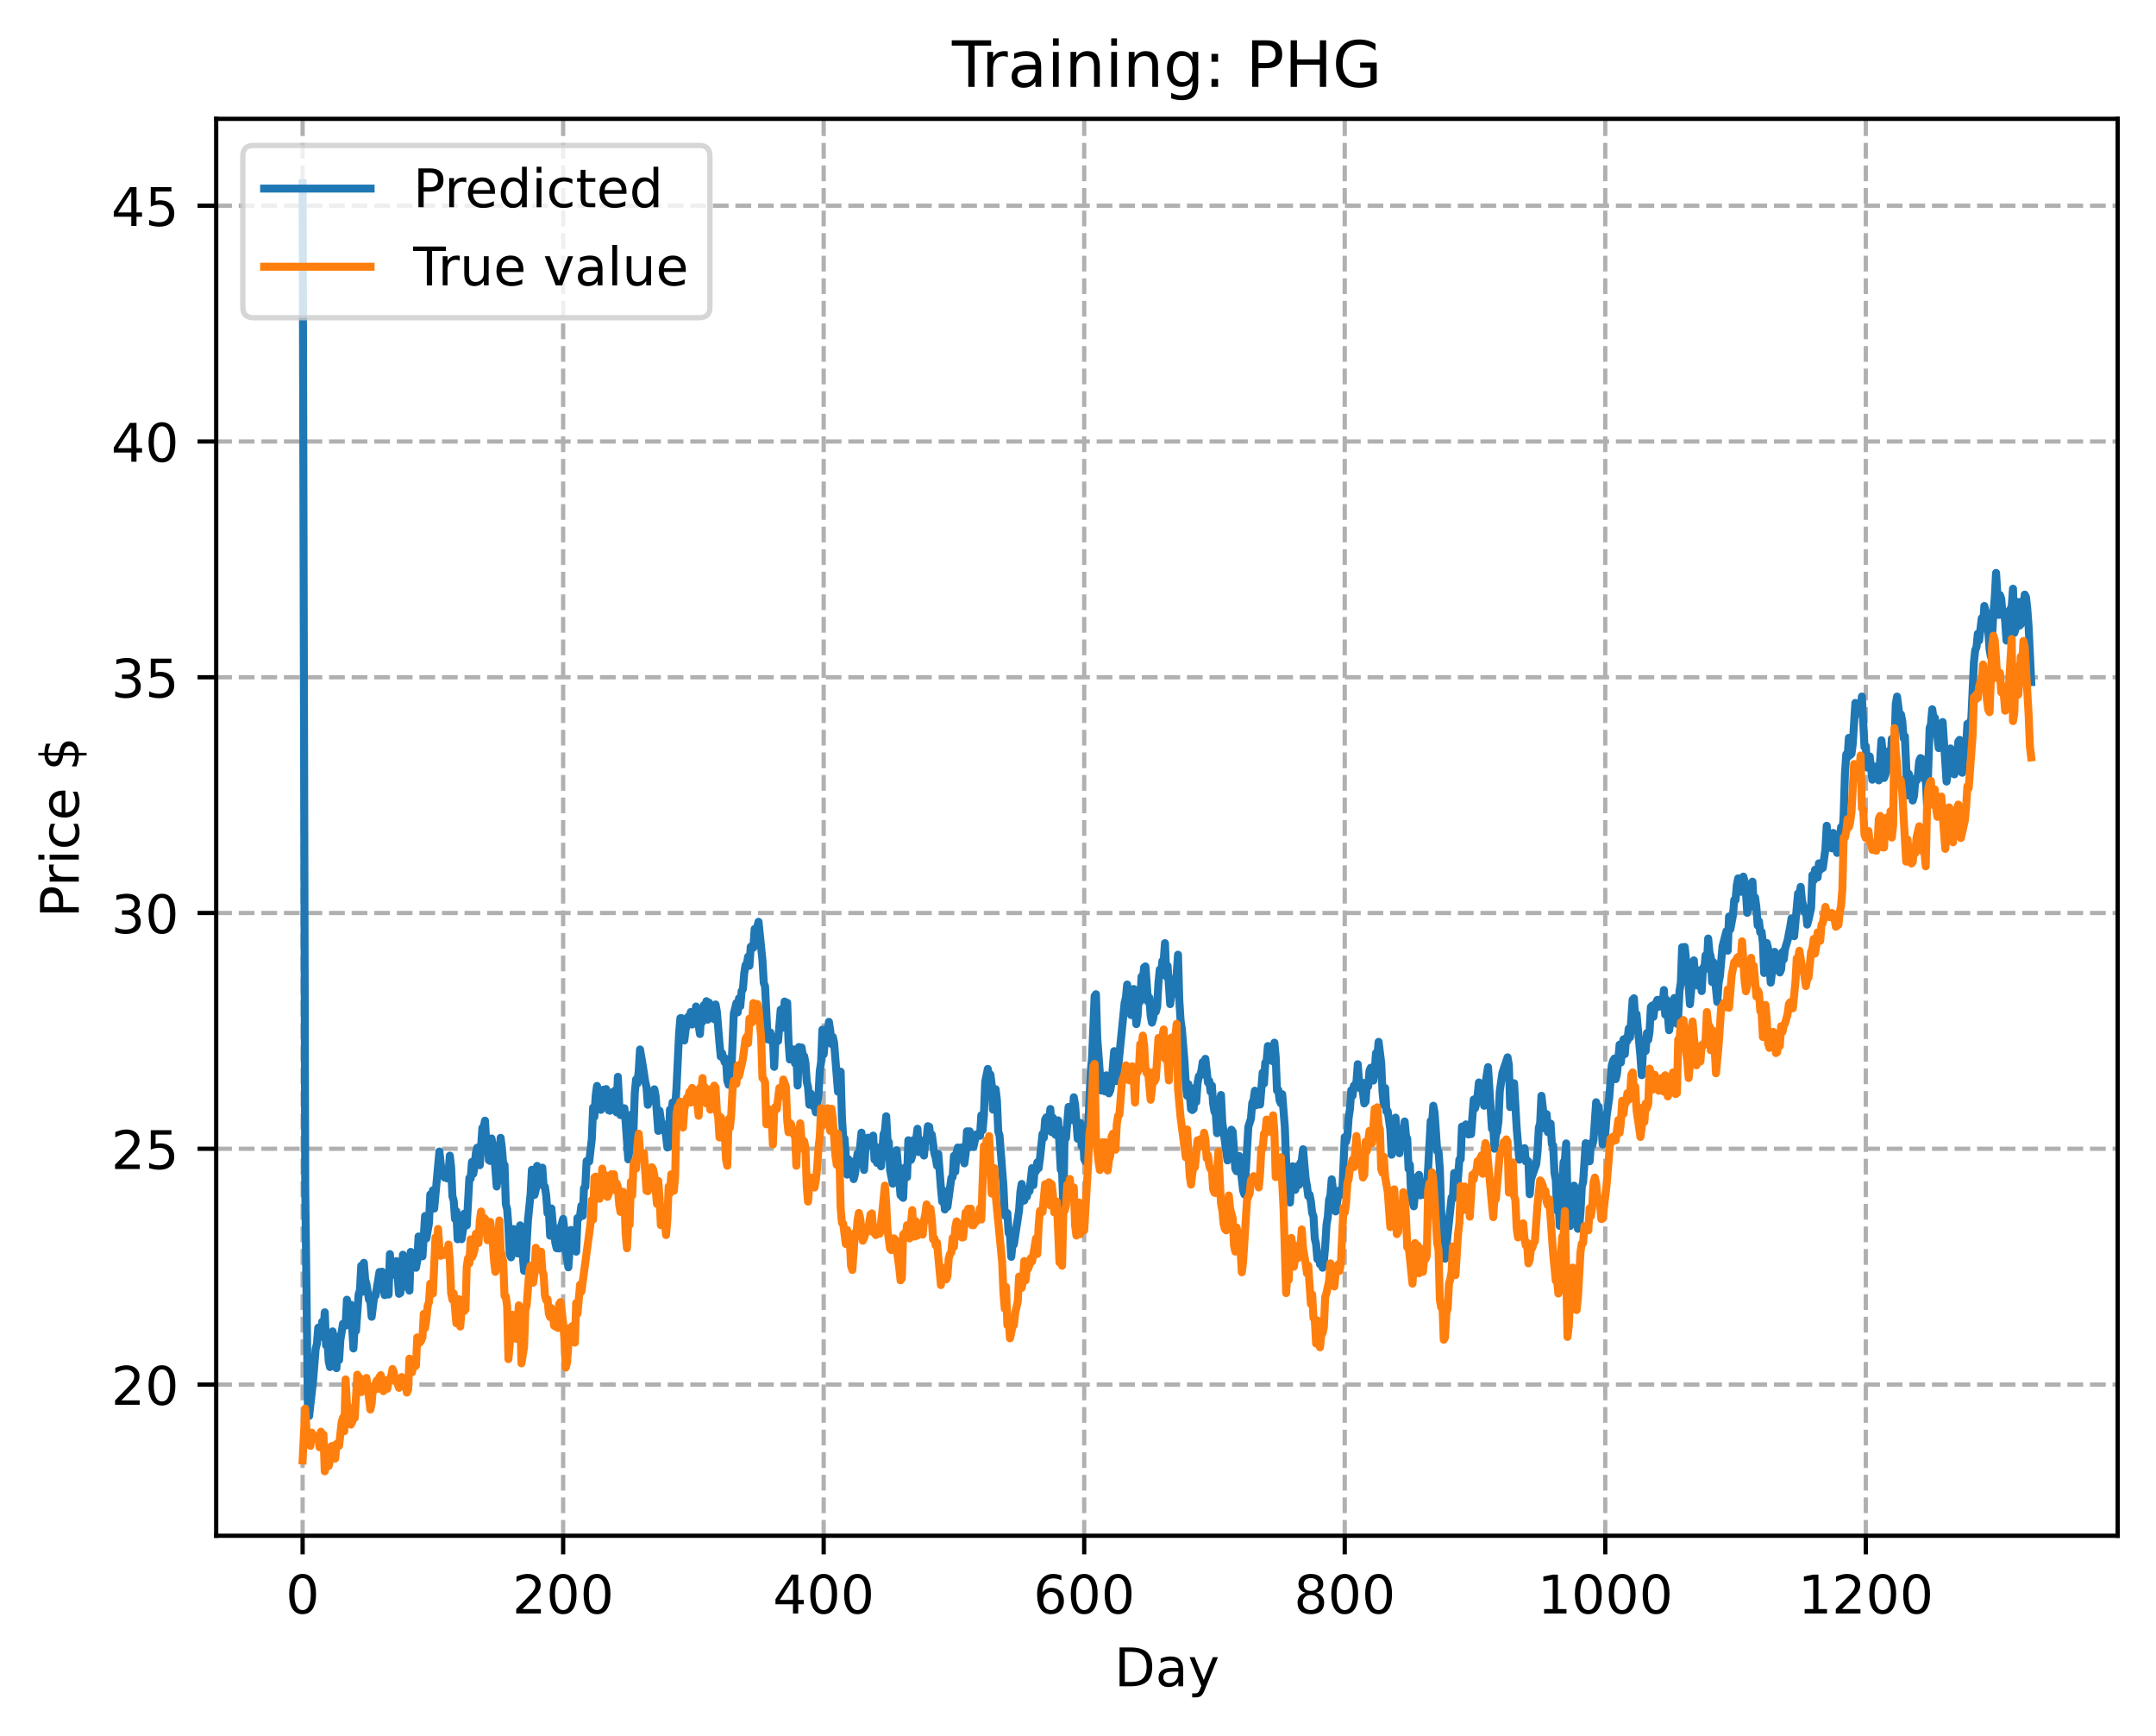 <?xml version="1.0" encoding="utf-8" standalone="no"?>
<!DOCTYPE svg PUBLIC "-//W3C//DTD SVG 1.1//EN"
  "http://www.w3.org/Graphics/SVG/1.1/DTD/svg11.dtd">
<!-- Created with matplotlib (https://matplotlib.org/) -->
<svg height="325.986pt" version="1.1" viewBox="0 0 404.923 325.986" width="404.923pt" xmlns="http://www.w3.org/2000/svg" xmlns:xlink="http://www.w3.org/1999/xlink">
 <defs>
  <style type="text/css">
*{stroke-linecap:butt;stroke-linejoin:round;}
  </style>
 </defs>
 <g id="figure_1">
  <g id="patch_1">
   <path d="M 0 325.986 
L 404.923 325.986 
L 404.923 0 
L 0 0 
z
" style="fill:#ffffff;"/>
  </g>
  <g id="axes_1">
   <g id="patch_2">
    <path d="M 40.603 288.43 
L 397.723 288.43 
L 397.723 22.318 
L 40.603 22.318 
z
" style="fill:#ffffff;"/>
   </g>
   <g id="matplotlib.axis_1">
    <g id="xtick_1">
     <g id="line2d_1">
      <path clip-path="url(#pe73c9c88ca)" d="M 56.836 288.43 
L 56.836 22.318 
" style="fill:none;stroke:#b0b0b0;stroke-dasharray:2.96,1.28;stroke-dashoffset:0;stroke-width:0.8;"/>
     </g>
     <g id="line2d_2">
      <defs>
       <path d="M 0 0 
L 0 3.5 
" id="mc54954f6ab" style="stroke:#000000;stroke-width:0.8;"/>
      </defs>
      <g>
       <use style="stroke:#000000;stroke-width:0.8;" x="56.836" xlink:href="#mc54954f6ab" y="288.43"/>
      </g>
     </g>
     <g id="text_1">
      <!-- 0 -->
      <defs>
       <path d="M 31.781 66.406 
Q 24.172 66.406 20.328 58.906 
Q 16.5 51.422 16.5 36.375 
Q 16.5 21.391 20.328 13.891 
Q 24.172 6.391 31.781 6.391 
Q 39.453 6.391 43.281 13.891 
Q 47.125 21.391 47.125 36.375 
Q 47.125 51.422 43.281 58.906 
Q 39.453 66.406 31.781 66.406 
z
M 31.781 74.219 
Q 44.047 74.219 50.516 64.516 
Q 56.984 54.828 56.984 36.375 
Q 56.984 17.969 50.516 8.266 
Q 44.047 -1.422 31.781 -1.422 
Q 19.531 -1.422 13.062 8.266 
Q 6.594 17.969 6.594 36.375 
Q 6.594 54.828 13.062 64.516 
Q 19.531 74.219 31.781 74.219 
z
" id="DejaVuSans-48"/>
      </defs>
      <g transform="translate(53.655 303.029)scale(0.1 -0.1)">
       <use xlink:href="#DejaVuSans-48"/>
      </g>
     </g>
    </g>
    <g id="xtick_2">
     <g id="line2d_3">
      <path clip-path="url(#pe73c9c88ca)" d="M 105.766 288.43 
L 105.766 22.318 
" style="fill:none;stroke:#b0b0b0;stroke-dasharray:2.96,1.28;stroke-dashoffset:0;stroke-width:0.8;"/>
     </g>
     <g id="line2d_4">
      <g>
       <use style="stroke:#000000;stroke-width:0.8;" x="105.766" xlink:href="#mc54954f6ab" y="288.43"/>
      </g>
     </g>
     <g id="text_2">
      <!-- 200 -->
      <defs>
       <path d="M 19.188 8.297 
L 53.609 8.297 
L 53.609 0 
L 7.328 0 
L 7.328 8.297 
Q 12.938 14.109 22.625 23.891 
Q 32.328 33.688 34.812 36.531 
Q 39.547 41.844 41.422 45.531 
Q 43.312 49.219 43.312 52.781 
Q 43.312 58.594 39.234 62.25 
Q 35.156 65.922 28.609 65.922 
Q 23.969 65.922 18.812 64.312 
Q 13.672 62.703 7.812 59.422 
L 7.812 69.391 
Q 13.766 71.781 18.938 73 
Q 24.125 74.219 28.422 74.219 
Q 39.75 74.219 46.484 68.547 
Q 53.219 62.891 53.219 53.422 
Q 53.219 48.922 51.531 44.891 
Q 49.859 40.875 45.406 35.406 
Q 44.188 33.984 37.641 27.219 
Q 31.109 20.453 19.188 8.297 
z
" id="DejaVuSans-50"/>
      </defs>
      <g transform="translate(96.223 303.029)scale(0.1 -0.1)">
       <use xlink:href="#DejaVuSans-50"/>
       <use x="63.623" xlink:href="#DejaVuSans-48"/>
       <use x="127.246" xlink:href="#DejaVuSans-48"/>
      </g>
     </g>
    </g>
    <g id="xtick_3">
     <g id="line2d_5">
      <path clip-path="url(#pe73c9c88ca)" d="M 154.697 288.43 
L 154.697 22.318 
" style="fill:none;stroke:#b0b0b0;stroke-dasharray:2.96,1.28;stroke-dashoffset:0;stroke-width:0.8;"/>
     </g>
     <g id="line2d_6">
      <g>
       <use style="stroke:#000000;stroke-width:0.8;" x="154.697" xlink:href="#mc54954f6ab" y="288.43"/>
      </g>
     </g>
     <g id="text_3">
      <!-- 400 -->
      <defs>
       <path d="M 37.797 64.312 
L 12.891 25.391 
L 37.797 25.391 
z
M 35.203 72.906 
L 47.609 72.906 
L 47.609 25.391 
L 58.016 25.391 
L 58.016 17.188 
L 47.609 17.188 
L 47.609 0 
L 37.797 0 
L 37.797 17.188 
L 4.891 17.188 
L 4.891 26.703 
z
" id="DejaVuSans-52"/>
      </defs>
      <g transform="translate(145.153 303.029)scale(0.1 -0.1)">
       <use xlink:href="#DejaVuSans-52"/>
       <use x="63.623" xlink:href="#DejaVuSans-48"/>
       <use x="127.246" xlink:href="#DejaVuSans-48"/>
      </g>
     </g>
    </g>
    <g id="xtick_4">
     <g id="line2d_7">
      <path clip-path="url(#pe73c9c88ca)" d="M 203.628 288.43 
L 203.628 22.318 
" style="fill:none;stroke:#b0b0b0;stroke-dasharray:2.96,1.28;stroke-dashoffset:0;stroke-width:0.8;"/>
     </g>
     <g id="line2d_8">
      <g>
       <use style="stroke:#000000;stroke-width:0.8;" x="203.628" xlink:href="#mc54954f6ab" y="288.43"/>
      </g>
     </g>
     <g id="text_4">
      <!-- 600 -->
      <defs>
       <path d="M 33.016 40.375 
Q 26.375 40.375 22.484 35.828 
Q 18.609 31.297 18.609 23.391 
Q 18.609 15.531 22.484 10.953 
Q 26.375 6.391 33.016 6.391 
Q 39.656 6.391 43.531 10.953 
Q 47.406 15.531 47.406 23.391 
Q 47.406 31.297 43.531 35.828 
Q 39.656 40.375 33.016 40.375 
z
M 52.594 71.297 
L 52.594 62.312 
Q 48.875 64.062 45.094 64.984 
Q 41.312 65.922 37.594 65.922 
Q 27.828 65.922 22.672 59.328 
Q 17.531 52.734 16.797 39.406 
Q 19.672 43.656 24.016 45.922 
Q 28.375 48.188 33.594 48.188 
Q 44.578 48.188 50.953 41.516 
Q 57.328 34.859 57.328 23.391 
Q 57.328 12.156 50.688 5.359 
Q 44.047 -1.422 33.016 -1.422 
Q 20.359 -1.422 13.672 8.266 
Q 6.984 17.969 6.984 36.375 
Q 6.984 53.656 15.188 63.938 
Q 23.391 74.219 37.203 74.219 
Q 40.922 74.219 44.703 73.484 
Q 48.484 72.75 52.594 71.297 
z
" id="DejaVuSans-54"/>
      </defs>
      <g transform="translate(194.084 303.029)scale(0.1 -0.1)">
       <use xlink:href="#DejaVuSans-54"/>
       <use x="63.623" xlink:href="#DejaVuSans-48"/>
       <use x="127.246" xlink:href="#DejaVuSans-48"/>
      </g>
     </g>
    </g>
    <g id="xtick_5">
     <g id="line2d_9">
      <path clip-path="url(#pe73c9c88ca)" d="M 252.558 288.43 
L 252.558 22.318 
" style="fill:none;stroke:#b0b0b0;stroke-dasharray:2.96,1.28;stroke-dashoffset:0;stroke-width:0.8;"/>
     </g>
     <g id="line2d_10">
      <g>
       <use style="stroke:#000000;stroke-width:0.8;" x="252.558" xlink:href="#mc54954f6ab" y="288.43"/>
      </g>
     </g>
     <g id="text_5">
      <!-- 800 -->
      <defs>
       <path d="M 31.781 34.625 
Q 24.75 34.625 20.719 30.859 
Q 16.703 27.094 16.703 20.516 
Q 16.703 13.922 20.719 10.156 
Q 24.75 6.391 31.781 6.391 
Q 38.812 6.391 42.859 10.172 
Q 46.922 13.969 46.922 20.516 
Q 46.922 27.094 42.891 30.859 
Q 38.875 34.625 31.781 34.625 
z
M 21.922 38.812 
Q 15.578 40.375 12.031 44.719 
Q 8.5 49.078 8.5 55.328 
Q 8.5 64.062 14.719 69.141 
Q 20.953 74.219 31.781 74.219 
Q 42.672 74.219 48.875 69.141 
Q 55.078 64.062 55.078 55.328 
Q 55.078 49.078 51.531 44.719 
Q 48 40.375 41.703 38.812 
Q 48.828 37.156 52.797 32.312 
Q 56.781 27.484 56.781 20.516 
Q 56.781 9.906 50.312 4.234 
Q 43.844 -1.422 31.781 -1.422 
Q 19.734 -1.422 13.25 4.234 
Q 6.781 9.906 6.781 20.516 
Q 6.781 27.484 10.781 32.312 
Q 14.797 37.156 21.922 38.812 
z
M 18.312 54.391 
Q 18.312 48.734 21.844 45.562 
Q 25.391 42.391 31.781 42.391 
Q 38.141 42.391 41.719 45.562 
Q 45.312 48.734 45.312 54.391 
Q 45.312 60.062 41.719 63.234 
Q 38.141 66.406 31.781 66.406 
Q 25.391 66.406 21.844 63.234 
Q 18.312 60.062 18.312 54.391 
z
" id="DejaVuSans-56"/>
      </defs>
      <g transform="translate(243.015 303.029)scale(0.1 -0.1)">
       <use xlink:href="#DejaVuSans-56"/>
       <use x="63.623" xlink:href="#DejaVuSans-48"/>
       <use x="127.246" xlink:href="#DejaVuSans-48"/>
      </g>
     </g>
    </g>
    <g id="xtick_6">
     <g id="line2d_11">
      <path clip-path="url(#pe73c9c88ca)" d="M 301.489 288.43 
L 301.489 22.318 
" style="fill:none;stroke:#b0b0b0;stroke-dasharray:2.96,1.28;stroke-dashoffset:0;stroke-width:0.8;"/>
     </g>
     <g id="line2d_12">
      <g>
       <use style="stroke:#000000;stroke-width:0.8;" x="301.489" xlink:href="#mc54954f6ab" y="288.43"/>
      </g>
     </g>
     <g id="text_6">
      <!-- 1000 -->
      <defs>
       <path d="M 12.406 8.297 
L 28.516 8.297 
L 28.516 63.922 
L 10.984 60.406 
L 10.984 69.391 
L 28.422 72.906 
L 38.281 72.906 
L 38.281 8.297 
L 54.391 8.297 
L 54.391 0 
L 12.406 0 
z
" id="DejaVuSans-49"/>
      </defs>
      <g transform="translate(288.764 303.029)scale(0.1 -0.1)">
       <use xlink:href="#DejaVuSans-49"/>
       <use x="63.623" xlink:href="#DejaVuSans-48"/>
       <use x="127.246" xlink:href="#DejaVuSans-48"/>
       <use x="190.869" xlink:href="#DejaVuSans-48"/>
      </g>
     </g>
    </g>
    <g id="xtick_7">
     <g id="line2d_13">
      <path clip-path="url(#pe73c9c88ca)" d="M 350.419 288.43 
L 350.419 22.318 
" style="fill:none;stroke:#b0b0b0;stroke-dasharray:2.96,1.28;stroke-dashoffset:0;stroke-width:0.8;"/>
     </g>
     <g id="line2d_14">
      <g>
       <use style="stroke:#000000;stroke-width:0.8;" x="350.419" xlink:href="#mc54954f6ab" y="288.43"/>
      </g>
     </g>
     <g id="text_7">
      <!-- 1200 -->
      <g transform="translate(337.694 303.029)scale(0.1 -0.1)">
       <use xlink:href="#DejaVuSans-49"/>
       <use x="63.623" xlink:href="#DejaVuSans-50"/>
       <use x="127.246" xlink:href="#DejaVuSans-48"/>
       <use x="190.869" xlink:href="#DejaVuSans-48"/>
      </g>
     </g>
    </g>
    <g id="text_8">
     <!-- Day -->
     <defs>
      <path d="M 19.672 64.797 
L 19.672 8.109 
L 31.594 8.109 
Q 46.688 8.109 53.688 14.938 
Q 60.688 21.781 60.688 36.531 
Q 60.688 51.172 53.688 57.984 
Q 46.688 64.797 31.594 64.797 
z
M 9.812 72.906 
L 30.078 72.906 
Q 51.266 72.906 61.172 64.094 
Q 71.094 55.281 71.094 36.531 
Q 71.094 17.672 61.125 8.828 
Q 51.172 0 30.078 0 
L 9.812 0 
z
" id="DejaVuSans-68"/>
      <path d="M 34.281 27.484 
Q 23.391 27.484 19.188 25 
Q 14.984 22.516 14.984 16.5 
Q 14.984 11.719 18.141 8.906 
Q 21.297 6.109 26.703 6.109 
Q 34.188 6.109 38.703 11.406 
Q 43.219 16.703 43.219 25.484 
L 43.219 27.484 
z
M 52.203 31.203 
L 52.203 0 
L 43.219 0 
L 43.219 8.297 
Q 40.141 3.328 35.547 0.953 
Q 30.953 -1.422 24.312 -1.422 
Q 15.922 -1.422 10.953 3.297 
Q 6 8.016 6 15.922 
Q 6 25.141 12.172 29.828 
Q 18.359 34.516 30.609 34.516 
L 43.219 34.516 
L 43.219 35.406 
Q 43.219 41.609 39.141 45 
Q 35.062 48.391 27.688 48.391 
Q 23 48.391 18.547 47.266 
Q 14.109 46.141 10.016 43.891 
L 10.016 52.203 
Q 14.938 54.109 19.578 55.047 
Q 24.219 56 28.609 56 
Q 40.484 56 46.344 49.844 
Q 52.203 43.703 52.203 31.203 
z
" id="DejaVuSans-97"/>
      <path d="M 32.172 -5.078 
Q 28.375 -14.844 24.75 -17.812 
Q 21.141 -20.797 15.094 -20.797 
L 7.906 -20.797 
L 7.906 -13.281 
L 13.188 -13.281 
Q 16.891 -13.281 18.938 -11.516 
Q 21 -9.766 23.484 -3.219 
L 25.094 0.875 
L 2.984 54.688 
L 12.5 54.688 
L 29.594 11.922 
L 46.688 54.688 
L 56.203 54.688 
z
" id="DejaVuSans-121"/>
     </defs>
     <g transform="translate(209.29 316.707)scale(0.1 -0.1)">
      <use xlink:href="#DejaVuSans-68"/>
      <use x="77.002" xlink:href="#DejaVuSans-97"/>
      <use x="138.281" xlink:href="#DejaVuSans-121"/>
     </g>
    </g>
   </g>
   <g id="matplotlib.axis_2">
    <g id="ytick_1">
     <g id="line2d_15">
      <path clip-path="url(#pe73c9c88ca)" d="M 40.603 260.039 
L 397.723 260.039 
" style="fill:none;stroke:#b0b0b0;stroke-dasharray:2.96,1.28;stroke-dashoffset:0;stroke-width:0.8;"/>
     </g>
     <g id="line2d_16">
      <defs>
       <path d="M 0 0 
L -3.5 0 
" id="me032052296" style="stroke:#000000;stroke-width:0.8;"/>
      </defs>
      <g>
       <use style="stroke:#000000;stroke-width:0.8;" x="40.603" xlink:href="#me032052296" y="260.039"/>
      </g>
     </g>
     <g id="text_9">
      <!-- 20 -->
      <g transform="translate(20.878 263.838)scale(0.1 -0.1)">
       <use xlink:href="#DejaVuSans-50"/>
       <use x="63.623" xlink:href="#DejaVuSans-48"/>
      </g>
     </g>
    </g>
    <g id="ytick_2">
     <g id="line2d_17">
      <path clip-path="url(#pe73c9c88ca)" d="M 40.603 215.757 
L 397.723 215.757 
" style="fill:none;stroke:#b0b0b0;stroke-dasharray:2.96,1.28;stroke-dashoffset:0;stroke-width:0.8;"/>
     </g>
     <g id="line2d_18">
      <g>
       <use style="stroke:#000000;stroke-width:0.8;" x="40.603" xlink:href="#me032052296" y="215.757"/>
      </g>
     </g>
     <g id="text_10">
      <!-- 25 -->
      <defs>
       <path d="M 10.797 72.906 
L 49.516 72.906 
L 49.516 64.594 
L 19.828 64.594 
L 19.828 46.734 
Q 21.969 47.469 24.109 47.828 
Q 26.266 48.188 28.422 48.188 
Q 40.625 48.188 47.75 41.5 
Q 54.891 34.812 54.891 23.391 
Q 54.891 11.625 47.562 5.094 
Q 40.234 -1.422 26.906 -1.422 
Q 22.312 -1.422 17.547 -0.641 
Q 12.797 0.141 7.719 1.703 
L 7.719 11.625 
Q 12.109 9.234 16.797 8.062 
Q 21.484 6.891 26.703 6.891 
Q 35.156 6.891 40.078 11.328 
Q 45.016 15.766 45.016 23.391 
Q 45.016 31 40.078 35.438 
Q 35.156 39.891 26.703 39.891 
Q 22.75 39.891 18.812 39.016 
Q 14.891 38.141 10.797 36.281 
z
" id="DejaVuSans-53"/>
      </defs>
      <g transform="translate(20.878 219.557)scale(0.1 -0.1)">
       <use xlink:href="#DejaVuSans-50"/>
       <use x="63.623" xlink:href="#DejaVuSans-53"/>
      </g>
     </g>
    </g>
    <g id="ytick_3">
     <g id="line2d_19">
      <path clip-path="url(#pe73c9c88ca)" d="M 40.603 171.476 
L 397.723 171.476 
" style="fill:none;stroke:#b0b0b0;stroke-dasharray:2.96,1.28;stroke-dashoffset:0;stroke-width:0.8;"/>
     </g>
     <g id="line2d_20">
      <g>
       <use style="stroke:#000000;stroke-width:0.8;" x="40.603" xlink:href="#me032052296" y="171.476"/>
      </g>
     </g>
     <g id="text_11">
      <!-- 30 -->
      <defs>
       <path d="M 40.578 39.312 
Q 47.656 37.797 51.625 33 
Q 55.609 28.219 55.609 21.188 
Q 55.609 10.406 48.188 4.484 
Q 40.766 -1.422 27.094 -1.422 
Q 22.516 -1.422 17.656 -0.516 
Q 12.797 0.391 7.625 2.203 
L 7.625 11.719 
Q 11.719 9.328 16.594 8.109 
Q 21.484 6.891 26.812 6.891 
Q 36.078 6.891 40.938 10.547 
Q 45.797 14.203 45.797 21.188 
Q 45.797 27.641 41.281 31.266 
Q 36.766 34.906 28.719 34.906 
L 20.219 34.906 
L 20.219 43.016 
L 29.109 43.016 
Q 36.375 43.016 40.234 45.922 
Q 44.094 48.828 44.094 54.297 
Q 44.094 59.906 40.109 62.906 
Q 36.141 65.922 28.719 65.922 
Q 24.656 65.922 20.016 65.031 
Q 15.375 64.156 9.812 62.312 
L 9.812 71.094 
Q 15.438 72.656 20.344 73.438 
Q 25.25 74.219 29.594 74.219 
Q 40.828 74.219 47.359 69.109 
Q 53.906 64.016 53.906 55.328 
Q 53.906 49.266 50.438 45.094 
Q 46.969 40.922 40.578 39.312 
z
" id="DejaVuSans-51"/>
      </defs>
      <g transform="translate(20.878 175.275)scale(0.1 -0.1)">
       <use xlink:href="#DejaVuSans-51"/>
       <use x="63.623" xlink:href="#DejaVuSans-48"/>
      </g>
     </g>
    </g>
    <g id="ytick_4">
     <g id="line2d_21">
      <path clip-path="url(#pe73c9c88ca)" d="M 40.603 127.195 
L 397.723 127.195 
" style="fill:none;stroke:#b0b0b0;stroke-dasharray:2.96,1.28;stroke-dashoffset:0;stroke-width:0.8;"/>
     </g>
     <g id="line2d_22">
      <g>
       <use style="stroke:#000000;stroke-width:0.8;" x="40.603" xlink:href="#me032052296" y="127.195"/>
      </g>
     </g>
     <g id="text_12">
      <!-- 35 -->
      <g transform="translate(20.878 130.994)scale(0.1 -0.1)">
       <use xlink:href="#DejaVuSans-51"/>
       <use x="63.623" xlink:href="#DejaVuSans-53"/>
      </g>
     </g>
    </g>
    <g id="ytick_5">
     <g id="line2d_23">
      <path clip-path="url(#pe73c9c88ca)" d="M 40.603 82.914 
L 397.723 82.914 
" style="fill:none;stroke:#b0b0b0;stroke-dasharray:2.96,1.28;stroke-dashoffset:0;stroke-width:0.8;"/>
     </g>
     <g id="line2d_24">
      <g>
       <use style="stroke:#000000;stroke-width:0.8;" x="40.603" xlink:href="#me032052296" y="82.914"/>
      </g>
     </g>
     <g id="text_13">
      <!-- 40 -->
      <g transform="translate(20.878 86.713)scale(0.1 -0.1)">
       <use xlink:href="#DejaVuSans-52"/>
       <use x="63.623" xlink:href="#DejaVuSans-48"/>
      </g>
     </g>
    </g>
    <g id="ytick_6">
     <g id="line2d_25">
      <path clip-path="url(#pe73c9c88ca)" d="M 40.603 38.633 
L 397.723 38.633 
" style="fill:none;stroke:#b0b0b0;stroke-dasharray:2.96,1.28;stroke-dashoffset:0;stroke-width:0.8;"/>
     </g>
     <g id="line2d_26">
      <g>
       <use style="stroke:#000000;stroke-width:0.8;" x="40.603" xlink:href="#me032052296" y="38.633"/>
      </g>
     </g>
     <g id="text_14">
      <!-- 45 -->
      <g transform="translate(20.878 42.432)scale(0.1 -0.1)">
       <use xlink:href="#DejaVuSans-52"/>
       <use x="63.623" xlink:href="#DejaVuSans-53"/>
      </g>
     </g>
    </g>
    <g id="text_15">
     <!-- Price $ -->
     <defs>
      <path d="M 19.672 64.797 
L 19.672 37.406 
L 32.078 37.406 
Q 38.969 37.406 42.719 40.969 
Q 46.484 44.531 46.484 51.125 
Q 46.484 57.672 42.719 61.234 
Q 38.969 64.797 32.078 64.797 
z
M 9.812 72.906 
L 32.078 72.906 
Q 44.344 72.906 50.609 67.359 
Q 56.891 61.812 56.891 51.125 
Q 56.891 40.328 50.609 34.812 
Q 44.344 29.297 32.078 29.297 
L 19.672 29.297 
L 19.672 0 
L 9.812 0 
z
" id="DejaVuSans-80"/>
      <path d="M 41.109 46.297 
Q 39.594 47.172 37.812 47.578 
Q 36.031 48 33.891 48 
Q 26.266 48 22.188 43.047 
Q 18.109 38.094 18.109 28.812 
L 18.109 0 
L 9.078 0 
L 9.078 54.688 
L 18.109 54.688 
L 18.109 46.188 
Q 20.953 51.172 25.484 53.578 
Q 30.031 56 36.531 56 
Q 37.453 56 38.578 55.875 
Q 39.703 55.766 41.062 55.516 
z
" id="DejaVuSans-114"/>
      <path d="M 9.422 54.688 
L 18.406 54.688 
L 18.406 0 
L 9.422 0 
z
M 9.422 75.984 
L 18.406 75.984 
L 18.406 64.594 
L 9.422 64.594 
z
" id="DejaVuSans-105"/>
      <path d="M 48.781 52.594 
L 48.781 44.188 
Q 44.969 46.297 41.141 47.344 
Q 37.312 48.391 33.406 48.391 
Q 24.656 48.391 19.812 42.844 
Q 14.984 37.312 14.984 27.297 
Q 14.984 17.281 19.812 11.734 
Q 24.656 6.203 33.406 6.203 
Q 37.312 6.203 41.141 7.25 
Q 44.969 8.297 48.781 10.406 
L 48.781 2.094 
Q 45.016 0.344 40.984 -0.531 
Q 36.969 -1.422 32.422 -1.422 
Q 20.062 -1.422 12.781 6.344 
Q 5.516 14.109 5.516 27.297 
Q 5.516 40.672 12.859 48.328 
Q 20.219 56 33.016 56 
Q 37.156 56 41.109 55.141 
Q 45.062 54.297 48.781 52.594 
z
" id="DejaVuSans-99"/>
      <path d="M 56.203 29.594 
L 56.203 25.203 
L 14.891 25.203 
Q 15.484 15.922 20.484 11.062 
Q 25.484 6.203 34.422 6.203 
Q 39.594 6.203 44.453 7.469 
Q 49.312 8.734 54.109 11.281 
L 54.109 2.781 
Q 49.266 0.734 44.188 -0.344 
Q 39.109 -1.422 33.891 -1.422 
Q 20.797 -1.422 13.156 6.188 
Q 5.516 13.812 5.516 26.812 
Q 5.516 40.234 12.766 48.109 
Q 20.016 56 32.328 56 
Q 43.359 56 49.781 48.891 
Q 56.203 41.797 56.203 29.594 
z
M 47.219 32.234 
Q 47.125 39.594 43.094 43.984 
Q 39.062 48.391 32.422 48.391 
Q 24.906 48.391 20.391 44.141 
Q 15.875 39.891 15.188 32.172 
z
" id="DejaVuSans-101"/>
      <path id="DejaVuSans-32"/>
      <path d="M 33.797 -14.703 
L 28.906 -14.703 
L 28.859 0 
Q 23.734 0.094 18.609 1.188 
Q 13.484 2.297 8.297 4.5 
L 8.297 13.281 
Q 13.281 10.156 18.375 8.562 
Q 23.484 6.984 28.906 6.938 
L 28.906 29.203 
Q 18.109 30.953 13.203 35.156 
Q 8.297 39.359 8.297 46.688 
Q 8.297 54.641 13.625 59.219 
Q 18.953 63.812 28.906 64.5 
L 28.906 75.984 
L 33.797 75.984 
L 33.797 64.656 
Q 38.328 64.453 42.578 63.688 
Q 46.828 62.938 50.875 61.625 
L 50.875 53.078 
Q 46.828 55.125 42.547 56.25 
Q 38.281 57.375 33.797 57.562 
L 33.797 36.719 
Q 44.875 35.016 50.094 30.609 
Q 55.328 26.219 55.328 18.609 
Q 55.328 10.359 49.781 5.594 
Q 44.234 0.828 33.797 0.094 
z
M 28.906 37.594 
L 28.906 57.625 
Q 23.25 56.984 20.266 54.391 
Q 17.281 51.812 17.281 47.516 
Q 17.281 43.312 20.031 40.969 
Q 22.797 38.625 28.906 37.594 
z
M 33.797 28.219 
L 33.797 7.078 
Q 39.984 7.906 43.141 10.594 
Q 46.297 13.281 46.297 17.672 
Q 46.297 21.969 43.281 24.5 
Q 40.281 27.047 33.797 28.219 
z
" id="DejaVuSans-36"/>
     </defs>
     <g transform="translate(14.798 172.342)rotate(-90)scale(0.1 -0.1)">
      <use xlink:href="#DejaVuSans-80"/>
      <use x="58.553" xlink:href="#DejaVuSans-114"/>
      <use x="99.666" xlink:href="#DejaVuSans-105"/>
      <use x="127.449" xlink:href="#DejaVuSans-99"/>
      <use x="182.43" xlink:href="#DejaVuSans-101"/>
      <use x="243.953" xlink:href="#DejaVuSans-32"/>
      <use x="275.74" xlink:href="#DejaVuSans-36"/>
     </g>
    </g>
   </g>
   <g id="line2d_27">
    <path clip-path="url(#pe73c9c88ca)" d="M 56.836 34.414 
L 57.325 222.795 
L 57.814 263.612 
L 58.059 265.945 
L 58.793 259.408 
L 59.282 253.351 
L 59.527 252.372 
L 59.772 249.354 
L 60.016 251.163 
L 60.261 250.8 
L 60.506 248.24 
L 60.75 250.103 
L 60.995 246.464 
L 61.24 252.671 
L 61.484 251.299 
L 61.729 255.633 
L 61.974 256.749 
L 62.218 252.28 
L 62.463 250.051 
L 62.708 251.771 
L 62.952 256.456 
L 63.197 256.963 
L 63.441 251.074 
L 63.686 255.438 
L 63.931 251.616 
L 64.42 248.615 
L 64.909 248.968 
L 65.154 244.104 
L 65.399 248.579 
L 65.643 248.905 
L 65.888 245.032 
L 66.377 253.266 
L 66.622 248.935 
L 66.867 249.948 
L 67.356 243.046 
L 67.601 242.376 
L 67.845 237.717 
L 68.09 242.597 
L 68.335 237.174 
L 68.579 240.338 
L 68.824 241.149 
L 69.313 244.127 
L 69.558 244.364 
L 69.802 247.308 
L 70.292 243.331 
L 70.536 243.346 
L 71.27 238.89 
L 71.515 239.539 
L 71.76 238.841 
L 72.004 241.848 
L 72.249 243.246 
L 72.494 240.066 
L 72.738 240.502 
L 72.983 243.135 
L 73.228 235.542 
L 73.472 239.535 
L 73.717 237.403 
L 74.206 238.752 
L 74.451 236.853 
L 74.94 242.997 
L 75.185 242.848 
L 75.429 240.663 
L 75.674 235.651 
L 75.919 241.664 
L 76.163 240.546 
L 76.653 241.156 
L 76.897 242.398 
L 77.142 235.121 
L 77.387 238.025 
L 77.631 236.684 
L 77.876 236.193 
L 78.121 238.104 
L 78.365 236.786 
L 78.61 232.229 
L 78.855 234.662 
L 79.099 234.988 
L 79.344 235.96 
L 79.833 228.381 
L 80.078 232.592 
L 80.567 229.705 
L 80.812 224.334 
L 81.056 224.857 
L 81.301 223.55 
L 81.546 226.99 
L 82.524 216.267 
L 83.014 220.684 
L 83.258 220.307 
L 83.503 221.162 
L 83.748 219.711 
L 83.992 221.32 
L 84.237 220.359 
L 84.482 217.049 
L 84.726 219.209 
L 84.971 224.677 
L 85.216 225.522 
L 85.46 228.942 
L 85.705 227.477 
L 85.95 232.758 
L 86.439 228.408 
L 86.684 232.736 
L 86.928 231.145 
L 87.173 227.951 
L 87.417 230.255 
L 87.662 230.14 
L 88.151 221.253 
L 88.396 221.366 
L 88.641 218.216 
L 88.885 220.46 
L 89.13 218.945 
L 89.375 216.592 
L 89.619 215.556 
L 90.109 218.841 
L 90.598 211.837 
L 90.843 211.671 
L 91.087 210.475 
L 91.332 214.718 
L 91.577 213.941 
L 91.821 217.915 
L 92.066 218.046 
L 92.311 213.814 
L 92.8 216.488 
L 93.289 222.845 
L 93.778 218.242 
L 94.023 213.699 
L 94.268 215.651 
L 94.512 218.769 
L 94.757 218.791 
L 95.002 226.171 
L 95.246 227.093 
L 95.491 230.392 
L 95.736 235.549 
L 95.98 236.145 
L 96.47 230.829 
L 96.714 232.321 
L 96.959 231.429 
L 97.204 235.415 
L 97.693 230.134 
L 98.427 238.681 
L 98.672 237.813 
L 99.161 229.105 
L 99.65 224.279 
L 99.895 219.695 
L 100.139 223.661 
L 100.384 224.425 
L 100.629 223.427 
L 100.873 218.973 
L 101.118 221.841 
L 101.607 221.113 
L 101.852 219.302 
L 102.097 222.821 
L 102.341 222.902 
L 102.586 224.552 
L 102.831 227.862 
L 103.075 227.089 
L 103.32 232.084 
L 103.565 226.961 
L 103.809 229.866 
L 104.054 231.053 
L 104.299 233.414 
L 104.543 234.437 
L 105.032 234.479 
L 105.277 230.641 
L 105.766 228.93 
L 106.011 231.111 
L 106.256 234.893 
L 106.745 238.02 
L 107.234 231.004 
L 107.479 233.621 
L 107.724 232.163 
L 108.213 235.083 
L 108.458 228.758 
L 108.702 228.825 
L 108.947 228.257 
L 109.192 226.464 
L 109.436 228.354 
L 109.681 223.128 
L 109.926 222.907 
L 110.17 218.07 
L 110.415 218.182 
L 110.66 218.149 
L 111.149 213.943 
L 111.393 208.023 
L 111.638 209.74 
L 111.883 205.718 
L 112.127 203.947 
L 112.372 205.703 
L 112.617 206.173 
L 112.861 208.446 
L 113.106 207.224 
L 113.351 204.655 
L 113.595 207.311 
L 113.84 204.541 
L 114.085 207.761 
L 114.329 208.531 
L 114.574 208.616 
L 114.819 207.539 
L 115.063 205.106 
L 115.308 207.425 
L 115.553 204.78 
L 115.797 208.914 
L 116.042 202.239 
L 116.287 207.172 
L 116.531 209.423 
L 116.776 208.415 
L 117.02 209.312 
L 117.265 208.145 
L 117.51 210.791 
L 117.999 217.747 
L 118.244 215.671 
L 118.488 215.19 
L 118.733 209.203 
L 118.978 212.152 
L 119.222 205.237 
L 119.467 202.722 
L 119.712 203.491 
L 119.956 201.157 
L 120.201 197.108 
L 120.69 199.951 
L 121.18 203.174 
L 121.424 204.19 
L 121.669 207.496 
L 121.914 206.742 
L 122.158 206.698 
L 122.403 205.034 
L 122.648 205.219 
L 122.892 204.585 
L 123.137 205.881 
L 123.626 212.4 
L 123.871 208.619 
L 124.36 211.993 
L 124.605 212.366 
L 124.849 211.218 
L 125.339 215.515 
L 125.583 215.362 
L 125.828 208.398 
L 126.073 209.673 
L 126.317 207.059 
L 126.562 209.015 
L 126.807 207.793 
L 127.051 204.417 
L 127.541 194.048 
L 127.785 191.225 
L 128.03 191.233 
L 128.275 192.511 
L 128.519 195.419 
L 128.764 193.383 
L 129.008 192.508 
L 129.253 190.938 
L 129.498 190.962 
L 129.742 190.064 
L 129.987 192.419 
L 130.232 191.168 
L 130.476 191.528 
L 130.721 189.039 
L 131.455 194.201 
L 131.7 190.615 
L 131.944 191.894 
L 132.189 188.775 
L 132.434 191.125 
L 132.678 188.036 
L 132.923 191.505 
L 133.168 188.311 
L 133.412 189.56 
L 133.902 190.557 
L 134.146 191.425 
L 134.391 188.65 
L 134.636 189.987 
L 135.125 195.89 
L 135.369 198.44 
L 135.614 197.795 
L 136.103 199.503 
L 136.348 198.853 
L 136.593 202.934 
L 136.837 203.735 
L 137.082 199.8 
L 137.327 201.788 
L 137.816 190.349 
L 138.305 188.385 
L 138.55 190.14 
L 138.795 187.49 
L 139.039 188.979 
L 139.284 186.137 
L 139.529 185.763 
L 139.773 182.794 
L 140.018 181.283 
L 140.263 181.005 
L 140.507 179.659 
L 140.752 181.386 
L 140.996 177.814 
L 141.241 177.662 
L 141.486 178.001 
L 141.73 174.469 
L 141.975 176.57 
L 142.22 174.082 
L 142.464 173.124 
L 143.198 180.335 
L 143.443 184.61 
L 143.688 185.254 
L 144.177 195.207 
L 144.422 194.867 
L 144.666 193.899 
L 144.911 195.553 
L 145.156 194.705 
L 145.4 200.369 
L 145.645 195.049 
L 145.89 195.412 
L 146.134 195.5 
L 146.624 189.626 
L 146.868 193.079 
L 147.113 191.268 
L 147.357 188.101 
L 147.602 192.748 
L 147.847 188.331 
L 148.091 195.537 
L 148.336 198.986 
L 148.581 197.181 
L 148.825 198.338 
L 149.07 197.09 
L 149.315 199.716 
L 149.559 197.562 
L 149.804 203.881 
L 150.049 196.642 
L 150.293 197.575 
L 150.538 196.728 
L 150.783 198.216 
L 151.027 198.355 
L 151.272 199.589 
L 151.517 203.154 
L 151.761 204.166 
L 152.006 207.469 
L 152.251 205.361 
L 152.495 205.883 
L 152.74 207.773 
L 152.984 207.61 
L 153.229 208.911 
L 153.718 205.694 
L 153.963 201.124 
L 154.208 199.544 
L 154.452 193.391 
L 154.697 198.018 
L 154.942 195.15 
L 155.186 195.545 
L 155.431 194.224 
L 155.676 191.915 
L 155.92 193.466 
L 156.165 196.082 
L 156.41 194.751 
L 156.654 195.846 
L 157.388 205.042 
L 157.633 201.59 
L 157.878 201.27 
L 158.122 209.803 
L 158.367 213.856 
L 158.612 213.826 
L 159.101 220.614 
L 159.345 217.726 
L 159.59 219.041 
L 159.835 218.12 
L 160.324 221.452 
L 160.569 220.522 
L 161.058 216.649 
L 161.303 217.85 
L 161.792 212.726 
L 162.281 219.735 
L 162.526 216.064 
L 162.771 215.198 
L 163.015 213.667 
L 163.26 214.879 
L 163.994 213.282 
L 164.239 217.789 
L 164.483 215.668 
L 164.728 218.429 
L 164.972 215.517 
L 165.217 215.582 
L 165.462 219.056 
L 165.951 212.992 
L 166.196 212.392 
L 166.44 209.641 
L 166.685 214.143 
L 166.93 214.503 
L 167.174 219.803 
L 167.664 222.312 
L 167.908 221.761 
L 168.153 216.442 
L 168.398 216.032 
L 169.132 224.471 
L 169.621 224.973 
L 169.866 219.349 
L 170.11 219.203 
L 170.355 221.084 
L 170.6 214.154 
L 170.844 217.839 
L 171.089 217.855 
L 171.333 217.115 
L 171.578 214.12 
L 171.823 216.032 
L 172.312 211.997 
L 172.557 216.375 
L 172.801 214.687 
L 173.046 214.194 
L 173.535 217.03 
L 173.78 214.155 
L 174.025 213.852 
L 174.269 211.507 
L 174.514 211.623 
L 174.759 213.933 
L 175.003 213.087 
L 175.493 216.615 
L 175.737 217.458 
L 175.982 218.939 
L 176.227 216.73 
L 176.716 223.111 
L 176.96 225.674 
L 177.205 223.634 
L 177.45 227.156 
L 177.694 224.147 
L 177.939 226.667 
L 178.673 221.252 
L 178.918 221.065 
L 179.162 217.084 
L 179.407 220.054 
L 179.652 216.483 
L 179.896 215.513 
L 180.141 217.63 
L 180.386 217.207 
L 180.63 215.486 
L 180.875 217.796 
L 181.12 218.491 
L 181.364 216.622 
L 181.609 212.471 
L 181.854 215.588 
L 182.098 212.47 
L 182.343 214.067 
L 182.588 213.091 
L 182.832 215.412 
L 183.321 213.063 
L 183.566 213.438 
L 183.811 213.145 
L 184.055 213.328 
L 184.3 209.465 
L 184.545 212.27 
L 184.789 209.433 
L 185.034 203.151 
L 185.523 200.753 
L 185.768 202.257 
L 186.013 201.813 
L 186.257 203.683 
L 186.502 208.407 
L 186.747 205.85 
L 186.991 204.562 
L 187.236 206.665 
L 187.481 212.487 
L 187.725 213.266 
L 188.459 222.791 
L 188.704 228.299 
L 188.948 228.322 
L 189.193 227.84 
L 189.438 231.582 
L 189.682 231.913 
L 189.927 236.049 
L 190.172 233.636 
L 190.416 233.729 
L 191.395 227.299 
L 191.64 223.884 
L 191.884 222.36 
L 192.129 225.55 
L 192.374 225.472 
L 192.618 223.859 
L 192.863 224.75 
L 193.108 223.232 
L 193.352 223.714 
L 193.842 219.387 
L 194.086 222.588 
L 194.331 219.436 
L 194.575 219.97 
L 194.82 218.298 
L 195.065 219.408 
L 195.309 217.628 
L 195.799 212.959 
L 196.043 213.697 
L 196.288 210.283 
L 196.533 209.826 
L 196.777 210.199 
L 197.022 211.129 
L 197.267 208.284 
L 197.511 212.63 
L 197.756 209.919 
L 198.245 213.133 
L 198.49 212.729 
L 198.735 210.418 
L 199.224 219.696 
L 199.469 219.801 
L 199.713 226.956 
L 199.958 212.234 
L 200.203 213.771 
L 200.692 207.891 
L 200.936 209.418 
L 201.181 210.226 
L 201.426 210.391 
L 201.67 206.085 
L 201.915 207.481 
L 202.404 213.888 
L 202.894 210.903 
L 203.138 215.251 
L 203.383 212.127 
L 203.628 217.681 
L 203.872 218.15 
L 204.362 212.161 
L 204.851 201.218 
L 205.096 198.777 
L 205.585 187.077 
L 205.83 186.729 
L 206.074 194.942 
L 206.808 204.817 
L 207.297 203.625 
L 207.542 204.984 
L 207.787 201.959 
L 208.276 205.351 
L 208.521 204.759 
L 208.765 203.332 
L 209.255 197.418 
L 209.744 203.042 
L 211.212 188.364 
L 211.457 187.376 
L 211.701 184.905 
L 211.946 187.42 
L 212.191 188.405 
L 212.435 190.64 
L 212.68 189.443 
L 212.924 185.746 
L 213.414 192.348 
L 213.658 190.752 
L 213.903 186.581 
L 214.148 188.093 
L 214.392 183.421 
L 214.637 184.13 
L 214.882 181.684 
L 215.126 181.503 
L 215.616 188.127 
L 215.86 187.36 
L 216.105 190.753 
L 216.35 192.067 
L 216.594 191.226 
L 216.839 189.087 
L 217.084 190.01 
L 217.328 189.071 
L 217.573 184.527 
L 217.818 182.097 
L 218.062 183.14 
L 218.307 180.502 
L 218.551 180.489 
L 218.796 177.132 
L 219.041 183.375 
L 219.285 181.394 
L 219.775 188.59 
L 220.264 184.13 
L 220.509 183.85 
L 220.753 186.669 
L 221.243 179.308 
L 221.487 187.88 
L 221.732 191.692 
L 221.977 193.357 
L 222.466 199.417 
L 222.711 203.68 
L 222.955 205.793 
L 223.2 203.64 
L 223.445 205.482 
L 223.689 208.301 
L 223.934 208.48 
L 224.179 208.246 
L 224.423 204.331 
L 224.668 206.96 
L 224.912 203.494 
L 225.157 202.125 
L 225.402 202.027 
L 225.646 201.034 
L 225.891 199.454 
L 226.136 201.539 
L 226.38 198.857 
L 226.87 203.312 
L 227.114 203.013 
L 227.359 205.02 
L 227.604 203.875 
L 227.848 207.335 
L 228.093 208.8 
L 228.338 209.138 
L 228.582 212.832 
L 228.827 208.124 
L 229.072 207.372 
L 229.316 205.65 
L 229.561 210.749 
L 230.539 217.95 
L 230.784 215.073 
L 231.273 212.175 
L 231.518 212.563 
L 232.007 219.498 
L 232.252 219.97 
L 232.497 217.48 
L 232.741 217.117 
L 233.475 223.621 
L 233.72 224.324 
L 234.454 211.617 
L 234.943 210.109 
L 235.188 207.162 
L 235.433 206.589 
L 235.677 204.853 
L 235.922 207.586 
L 236.167 206.202 
L 236.411 206.625 
L 236.656 207.455 
L 237.145 201.453 
L 237.39 203.509 
L 237.634 199.592 
L 237.879 199.359 
L 238.124 196.459 
L 238.368 198.377 
L 238.613 196.911 
L 238.858 197.429 
L 239.102 199.361 
L 239.347 195.827 
L 239.592 198.497 
L 239.836 204.83 
L 240.081 204.689 
L 240.326 206.689 
L 240.57 207.234 
L 240.815 205.503 
L 241.304 211.631 
L 241.794 224.511 
L 242.038 224.707 
L 242.283 225.859 
L 242.527 220.998 
L 242.772 219.044 
L 243.017 220.315 
L 243.261 223.474 
L 243.506 222.563 
L 243.751 218.967 
L 243.995 222.532 
L 244.24 218.403 
L 244.485 217.993 
L 244.729 215.84 
L 245.219 221.405 
L 245.463 222.708 
L 245.708 224.64 
L 245.953 224.375 
L 246.197 225.645 
L 246.442 227.817 
L 246.687 228.443 
L 246.931 232.6 
L 247.176 233.664 
L 247.421 236.482 
L 247.665 235.615 
L 247.91 237.456 
L 248.155 236.656 
L 248.399 238.099 
L 248.644 236.782 
L 248.888 234.077 
L 249.133 230.035 
L 249.378 228.533 
L 249.622 225.312 
L 249.867 224.54 
L 250.112 221.494 
L 250.846 227.526 
L 251.335 224.477 
L 251.58 223.546 
L 251.824 224.258 
L 252.069 224.347 
L 252.558 213.565 
L 252.803 214.454 
L 253.048 213.453 
L 253.292 209.914 
L 253.537 208.286 
L 253.782 204.773 
L 254.026 205.801 
L 254.271 203.898 
L 254.515 203.776 
L 254.76 203.2 
L 255.005 199.876 
L 255.249 203.273 
L 255.494 204.429 
L 255.739 203.295 
L 256.228 207.239 
L 256.473 206.902 
L 256.717 203.268 
L 256.962 204.048 
L 257.207 201.087 
L 257.451 200.531 
L 257.696 201.061 
L 257.941 202.943 
L 258.185 201.152 
L 258.43 197.783 
L 258.675 198.469 
L 258.919 195.67 
L 259.409 199.648 
L 259.653 205.063 
L 259.898 207.516 
L 260.143 204.346 
L 260.387 208.742 
L 260.632 208.719 
L 261.121 212.149 
L 261.366 216.871 
L 261.855 211.011 
L 262.1 209.908 
L 262.344 213.453 
L 262.834 216.604 
L 263.078 213.443 
L 263.323 211.961 
L 263.568 214.243 
L 263.812 210.631 
L 264.057 213.342 
L 264.302 213.885 
L 264.546 219.542 
L 264.791 218.774 
L 265.036 224.748 
L 265.525 226.568 
L 266.014 221.156 
L 266.259 220.983 
L 266.503 220.65 
L 266.748 224.501 
L 267.237 222.084 
L 267.482 224.413 
L 267.727 222.898 
L 267.971 222.646 
L 268.216 219.528 
L 268.705 210.534 
L 268.95 211.277 
L 269.195 207.675 
L 269.439 209.039 
L 269.929 216.189 
L 270.173 216.302 
L 270.418 219.487 
L 270.663 227.254 
L 270.907 230.703 
L 271.152 229.87 
L 271.397 236.411 
L 272.62 224.925 
L 272.864 225.117 
L 273.109 220.309 
L 273.598 224.173 
L 274.088 217.786 
L 274.332 217.714 
L 274.577 211.585 
L 274.822 212.46 
L 275.066 212.877 
L 275.311 211.175 
L 275.556 212.8 
L 275.8 213.073 
L 276.045 211.333 
L 276.29 212.995 
L 276.779 206.504 
L 277.024 208.158 
L 277.268 207.249 
L 277.513 205.705 
L 277.758 203.3 
L 278.002 204.313 
L 278.247 204.169 
L 278.491 203.853 
L 278.736 207.675 
L 278.981 203.559 
L 279.47 200.417 
L 280.204 212.003 
L 280.449 211.538 
L 280.693 215.752 
L 280.938 213.106 
L 281.183 212.573 
L 281.427 210.62 
L 281.672 204.992 
L 282.161 201.52 
L 283.14 198.58 
L 283.385 200.052 
L 283.629 207.924 
L 284.118 206.018 
L 284.363 203.447 
L 284.852 211.832 
L 285.342 217.806 
L 285.586 216.483 
L 285.831 217.571 
L 286.076 216.003 
L 286.32 215.638 
L 286.565 218.117 
L 286.81 217.938 
L 287.054 218.145 
L 287.299 224.288 
L 287.544 221.455 
L 288.522 218.65 
L 288.767 216.256 
L 289.012 211.782 
L 289.256 211.012 
L 289.501 205.805 
L 289.99 210.051 
L 290.235 212.003 
L 290.479 209.248 
L 290.724 212.649 
L 290.969 211.399 
L 291.213 211.027 
L 291.458 214.872 
L 291.703 215.138 
L 291.947 220.283 
L 292.192 221.605 
L 292.437 227.358 
L 292.681 224.72 
L 292.926 230.239 
L 293.66 218.255 
L 293.905 217.816 
L 294.149 214.752 
L 294.394 224.785 
L 294.639 228.395 
L 294.883 230.265 
L 295.373 224.849 
L 295.617 222.679 
L 295.862 224.163 
L 296.351 230.792 
L 296.596 230.419 
L 296.84 227.62 
L 297.085 222.839 
L 297.33 222.049 
L 297.819 214.705 
L 298.064 215.982 
L 298.308 216.598 
L 298.553 218.107 
L 298.798 214.713 
L 299.042 215.127 
L 299.287 214.065 
L 299.776 207.015 
L 300.021 208.179 
L 300.266 207.856 
L 300.51 211.954 
L 300.755 211.16 
L 301 214.936 
L 301.244 214.676 
L 301.489 212.842 
L 301.734 209.683 
L 302.223 206.235 
L 302.712 200.117 
L 302.957 199.237 
L 303.201 198.811 
L 303.446 202.679 
L 303.691 201.657 
L 304.18 196.196 
L 304.425 199.551 
L 304.669 196.506 
L 304.914 195.209 
L 305.159 197.981 
L 305.403 194.941 
L 305.648 195.485 
L 305.893 193.171 
L 306.137 194.824 
L 306.627 187.759 
L 306.871 187.488 
L 307.116 191.442 
L 307.361 190.459 
L 308.094 198.375 
L 308.339 201.932 
L 308.584 197.073 
L 308.828 196.099 
L 309.073 197.389 
L 309.318 194.01 
L 309.562 195.278 
L 309.807 193.751 
L 310.052 189.123 
L 310.296 188.86 
L 310.541 190.973 
L 310.786 188.847 
L 311.275 187.78 
L 311.52 189.085 
L 311.764 188.019 
L 312.009 187.649 
L 312.254 189.099 
L 312.498 185.938 
L 312.743 190.56 
L 312.988 187.759 
L 313.477 193.484 
L 313.722 191.973 
L 313.966 188.655 
L 314.211 190.233 
L 314.455 187.443 
L 314.7 189.03 
L 314.945 192.275 
L 315.189 190.866 
L 315.434 186.117 
L 315.679 184.582 
L 315.923 177.9 
L 316.168 181.287 
L 316.413 177.844 
L 317.147 185.07 
L 317.391 188.601 
L 318.125 180.37 
L 318.37 183.874 
L 318.615 182.145 
L 318.859 185.108 
L 319.104 183.15 
L 319.349 183.903 
L 319.593 186.138 
L 319.838 181.811 
L 320.082 182.138 
L 320.327 179.416 
L 320.572 181.373 
L 320.816 176.271 
L 321.061 178.866 
L 321.306 179.708 
L 321.55 184.436 
L 321.795 180.716 
L 322.529 188.185 
L 322.774 184.606 
L 323.018 183.313 
L 323.508 177.737 
L 324.242 174.882 
L 324.486 178.553 
L 324.731 172.129 
L 324.976 174.539 
L 325.465 171.921 
L 325.71 169.026 
L 325.954 169.046 
L 326.199 166.231 
L 326.443 164.972 
L 326.688 165.154 
L 326.933 167.491 
L 327.177 166.623 
L 327.422 164.637 
L 327.667 165.604 
L 327.911 167.647 
L 328.156 171.449 
L 328.645 168.861 
L 328.89 168.719 
L 329.135 165.586 
L 329.379 170.313 
L 329.624 168.558 
L 329.869 170.361 
L 330.113 173.815 
L 330.358 173.022 
L 330.603 175.115 
L 330.847 175.022 
L 331.092 177.083 
L 331.337 182.747 
L 331.581 181.482 
L 331.826 177.114 
L 332.07 178.112 
L 332.315 180.674 
L 332.56 184.551 
L 333.294 178.772 
L 333.538 181.365 
L 333.783 182.03 
L 334.028 181.698 
L 334.272 182.645 
L 334.517 182.066 
L 334.762 178.795 
L 335.006 180.181 
L 335.251 178.184 
L 335.74 176.57 
L 336.23 174.03 
L 336.474 172.473 
L 336.719 173.41 
L 336.964 175.832 
L 337.698 167.789 
L 337.942 168.202 
L 338.187 166.564 
L 338.431 169.133 
L 338.921 171.329 
L 339.165 170.576 
L 339.41 173.652 
L 339.655 172.764 
L 340.144 170.552 
L 340.389 164.345 
L 340.633 165.349 
L 340.878 163.357 
L 341.123 164.337 
L 341.367 164.804 
L 341.612 162.141 
L 341.857 163.367 
L 342.101 163.019 
L 342.346 163.013 
L 342.835 159.463 
L 343.08 155.085 
L 343.325 158.427 
L 343.569 158.354 
L 343.814 159.166 
L 344.058 159.336 
L 344.303 156.441 
L 344.548 158.395 
L 344.792 158.851 
L 345.037 160.189 
L 345.282 159.461 
L 345.526 158.38 
L 345.771 155.356 
L 346.016 156.744 
L 346.26 153.123 
L 346.505 145.281 
L 346.75 141.675 
L 346.994 142.25 
L 347.239 138.578 
L 347.484 141.81 
L 347.728 141.576 
L 347.973 139.708 
L 348.462 132.018 
L 349.196 132.973 
L 349.441 134.116 
L 349.686 130.817 
L 350.175 140.303 
L 350.419 140.149 
L 350.664 144.154 
L 350.909 143.627 
L 351.153 142.068 
L 351.643 146.438 
L 352.132 143.967 
L 352.377 146.012 
L 352.621 145.986 
L 352.866 146.565 
L 353.355 139.03 
L 353.6 141.454 
L 353.845 146.117 
L 354.089 145.514 
L 354.334 143.977 
L 354.579 143.193 
L 354.823 140.999 
L 355.068 142.75 
L 355.313 138.759 
L 355.557 144.756 
L 355.802 140.173 
L 356.046 132.257 
L 356.291 130.824 
L 356.78 134.686 
L 357.025 134.174 
L 357.27 135.465 
L 357.514 138.641 
L 357.759 138.295 
L 358.248 149.394 
L 358.493 145.338 
L 358.982 146.899 
L 359.227 150.35 
L 359.472 149.494 
L 359.716 146.618 
L 359.961 146.611 
L 360.206 145.587 
L 360.45 142.939 
L 360.695 142.375 
L 360.94 142.514 
L 361.184 145.606 
L 361.429 146.351 
L 361.674 145.805 
L 361.918 151.209 
L 362.407 136.741 
L 362.652 136.071 
L 362.897 133.21 
L 363.141 134.885 
L 363.386 134.812 
L 363.875 138.459 
L 364.12 140.505 
L 364.365 139.339 
L 364.854 135.605 
L 365.588 146.786 
L 365.833 144.977 
L 366.077 141.918 
L 366.322 140.57 
L 366.811 143.537 
L 367.056 145.435 
L 367.545 143.24 
L 367.79 139.296 
L 368.034 138.955 
L 368.279 140.374 
L 368.524 145.133 
L 368.768 141.937 
L 369.013 141.763 
L 369.258 140.221 
L 369.502 135.952 
L 369.747 136.394 
L 370.236 135.005 
L 370.726 124.389 
L 370.97 122.098 
L 371.215 121.515 
L 371.46 119.015 
L 371.704 120.311 
L 372.194 116.106 
L 372.438 117.844 
L 372.683 113.81 
L 372.928 114.779 
L 373.417 118.48 
L 373.662 121.938 
L 373.906 123.309 
L 374.395 114.994 
L 374.64 112.232 
L 374.885 107.6 
L 375.374 115.486 
L 375.619 111.758 
L 375.863 112.491 
L 376.108 115.549 
L 376.353 114.759 
L 376.597 116.693 
L 376.842 120.311 
L 377.331 117.165 
L 377.576 114.39 
L 377.821 113.963 
L 378.065 110.567 
L 378.31 118.876 
L 378.555 118.104 
L 378.799 113.026 
L 379.044 114.671 
L 379.289 117.512 
L 379.533 117.257 
L 379.778 112.895 
L 380.022 115.898 
L 380.267 111.675 
L 380.512 112.177 
L 380.756 114.424 
L 381.001 117.764 
L 381.49 128.107 
L 381.49 128.107 
" style="fill:none;stroke:#1f77b4;stroke-linecap:square;stroke-width:1.5;"/>
   </g>
   <g id="line2d_28">
    <path clip-path="url(#pe73c9c88ca)" d="M 56.836 274.297 
L 57.325 264.555 
L 57.57 268.629 
L 57.814 268.895 
L 58.059 270.932 
L 58.304 271.552 
L 58.548 269.072 
L 58.793 269.869 
L 59.038 269.781 
L 59.282 270.135 
L 59.527 269.692 
L 59.772 269.958 
L 60.016 271.817 
L 60.261 268.895 
L 60.506 271.995 
L 60.75 269.426 
L 60.995 276.334 
L 61.24 273.943 
L 61.484 275.36 
L 61.729 275.36 
L 61.974 274.297 
L 62.218 271.64 
L 62.463 271.552 
L 62.708 273.412 
L 62.952 273.943 
L 63.197 271.198 
L 63.441 271.463 
L 63.686 271.552 
L 64.175 267.035 
L 64.42 266.238 
L 64.665 268.806 
L 64.909 259.064 
L 65.154 263.581 
L 65.643 265.087 
L 65.888 267.566 
L 66.133 267.124 
L 66.377 266.061 
L 66.622 266.327 
L 67.111 258.179 
L 67.356 259.684 
L 67.601 258.799 
L 67.845 261.456 
L 68.09 261.013 
L 68.335 259.507 
L 68.579 260.747 
L 68.824 258.799 
L 69.313 262.696 
L 69.558 264.732 
L 69.802 263.581 
L 70.047 260.393 
L 70.292 261.101 
L 70.536 259.862 
L 70.781 259.242 
L 71.026 260.836 
L 71.27 258.622 
L 71.515 258.267 
L 71.76 260.304 
L 72.004 261.279 
L 72.249 260.57 
L 72.494 259.242 
L 72.738 260.836 
L 72.983 259.419 
L 73.472 258.445 
L 73.717 257.116 
L 73.962 257.736 
L 74.206 259.419 
L 74.451 259.242 
L 74.94 260.659 
L 75.429 258.622 
L 75.674 259.862 
L 75.919 260.481 
L 76.163 259.153 
L 76.408 261.544 
L 76.653 261.013 
L 76.897 255.168 
L 77.142 255.699 
L 77.387 257.736 
L 77.631 255.699 
L 77.876 256.673 
L 78.121 256.496 
L 78.365 251.182 
L 78.61 251.979 
L 78.855 252.157 
L 79.099 251.802 
L 79.344 251.182 
L 79.589 246.754 
L 79.833 249.411 
L 80.078 247.728 
L 80.323 245.249 
L 80.567 244.54 
L 80.812 241.086 
L 81.056 241.529 
L 81.301 242.946 
L 81.79 232.407 
L 82.035 233.381 
L 82.28 230.813 
L 82.524 234.444 
L 82.769 235.861 
L 83.014 234.887 
L 83.258 235.684 
L 83.503 235.418 
L 83.748 235.684 
L 83.992 235.418 
L 84.237 233.736 
L 84.482 236.835 
L 84.726 242.858 
L 84.971 244.097 
L 85.216 242.946 
L 85.705 248.526 
L 85.95 245.072 
L 86.194 244.009 
L 86.439 249.145 
L 86.684 245.957 
L 86.928 244.806 
L 87.173 246.223 
L 87.417 245.957 
L 87.662 237.898 
L 87.907 236.304 
L 88.151 237.278 
L 88.396 232.761 
L 88.641 236.127 
L 88.885 235.595 
L 89.13 234.71 
L 89.375 231.699 
L 89.619 233.027 
L 89.864 233.47 
L 90.109 229.308 
L 90.353 227.536 
L 90.598 229.927 
L 90.843 228.688 
L 91.087 228.865 
L 91.577 232.939 
L 91.821 232.673 
L 92.066 229.485 
L 92.555 233.47 
L 92.8 237.012 
L 93.044 238.872 
L 93.289 237.721 
L 93.778 229.219 
L 94.023 234.798 
L 94.512 237.012 
L 94.757 243.389 
L 95.002 243.477 
L 95.246 245.337 
L 95.491 255.256 
L 96.225 246.931 
L 96.47 248.26 
L 96.714 248.703 
L 96.959 251.448 
L 97.448 245.16 
L 97.693 247.109 
L 97.938 256.053 
L 98.427 252.954 
L 98.672 245.957 
L 98.916 245.16 
L 99.405 238.784 
L 99.65 237.721 
L 99.895 239.935 
L 100.139 240.909 
L 100.384 239.138 
L 100.629 234.356 
L 100.873 238.429 
L 101.118 237.721 
L 101.363 236.658 
L 101.607 235.064 
L 101.852 238.695 
L 102.097 239.404 
L 102.341 243.3 
L 102.586 244.186 
L 102.831 244.009 
L 103.075 246.666 
L 103.32 247.374 
L 103.565 245.692 
L 103.809 246.223 
L 104.054 248.968 
L 104.299 249.145 
L 104.543 249.145 
L 104.788 249.411 
L 105.032 244.894 
L 105.277 244.54 
L 105.766 248.526 
L 106.011 251.625 
L 106.256 256.85 
L 106.5 255.876 
L 106.99 249.411 
L 107.234 251.625 
L 107.479 249.057 
L 107.724 249.323 
L 107.968 252.157 
L 108.213 244.717 
L 108.458 246.754 
L 108.947 241.263 
L 109.192 242.592 
L 110.904 229.839 
L 111.149 225.411 
L 111.393 229.042 
L 111.638 221.16 
L 111.883 220.983 
L 112.127 222.842 
L 112.372 223.374 
L 112.617 225.145 
L 112.861 224.082 
L 113.106 219.477 
L 113.351 222.842 
L 113.595 220.628 
L 114.085 224.791 
L 114.329 224.171 
L 114.574 221.603 
L 114.819 220.54 
L 115.063 221.957 
L 115.308 220.54 
L 115.553 223.551 
L 115.797 222.223 
L 116.042 222.931 
L 116.287 226.208 
L 116.531 227.625 
L 117.02 223.817 
L 117.265 225.411 
L 117.51 231.787 
L 117.754 234.444 
L 117.999 229.396 
L 118.244 230.016 
L 118.488 221.957 
L 118.733 224.525 
L 118.978 218.769 
L 119.222 217.972 
L 119.467 219.477 
L 119.712 215.049 
L 119.956 212.923 
L 120.201 216.112 
L 120.69 217.086 
L 120.935 216.555 
L 121.424 223.64 
L 121.669 223.728 
L 121.914 221.514 
L 122.158 220.628 
L 122.403 219.211 
L 122.648 219.566 
L 122.892 220.806 
L 123.381 226.119 
L 123.626 221.78 
L 123.871 224.968 
L 124.115 230.105 
L 124.36 227.005 
L 124.605 226.828 
L 125.094 231.964 
L 125.339 229.042 
L 125.583 222.842 
L 125.828 224.082 
L 126.073 220.54 
L 126.317 220.806 
L 126.562 223.64 
L 126.807 220.806 
L 127.051 209.292 
L 127.296 207.875 
L 127.541 207.61 
L 127.785 206.901 
L 128.275 211.772 
L 128.519 208.318 
L 129.008 206.193 
L 129.253 206.104 
L 129.498 205.041 
L 129.742 207.078 
L 129.987 204.333 
L 130.232 206.104 
L 130.476 205.13 
L 130.721 205.13 
L 131.21 209.558 
L 131.455 204.333 
L 131.7 204.953 
L 131.944 202.473 
L 132.189 206.281 
L 132.434 204.244 
L 132.678 207.255 
L 132.923 206.104 
L 133.168 205.927 
L 133.412 208.407 
L 133.657 204.51 
L 133.902 205.13 
L 134.146 203.89 
L 134.391 204.244 
L 134.636 208.672 
L 134.88 209.735 
L 135.125 213.632 
L 135.369 209.824 
L 135.614 213.189 
L 135.859 213.809 
L 136.103 212.304 
L 136.348 217.706 
L 136.593 218.946 
L 136.837 210.178 
L 137.082 211.772 
L 137.327 209.47 
L 137.571 204.687 
L 137.816 203.004 
L 138.061 203.093 
L 138.305 203.536 
L 138.55 200.082 
L 138.795 202.119 
L 139.284 199.993 
L 139.529 198.842 
L 140.018 195.122 
L 140.263 194.68 
L 140.507 195.919 
L 140.752 191.314 
L 140.996 192.111 
L 141.241 192.023 
L 141.486 188.392 
L 141.975 188.657 
L 142.22 188.569 
L 142.464 189.366 
L 142.954 194.857 
L 143.198 202.473 
L 143.443 202.65 
L 143.688 203.27 
L 143.932 211.152 
L 144.177 209.292 
L 144.422 208.318 
L 144.666 211.329 
L 144.911 209.824 
L 145.156 214.96 
L 145.4 208.584 
L 145.645 207.875 
L 145.89 208.318 
L 146.379 204.333 
L 146.624 205.573 
L 146.868 205.75 
L 147.113 202.739 
L 147.602 204.067 
L 147.847 210.355 
L 148.091 212.658 
L 148.336 210.887 
L 148.581 211.152 
L 149.07 213.101 
L 149.315 212.569 
L 149.559 218.946 
L 149.804 212.304 
L 150.049 214.695 
L 150.293 210.975 
L 150.538 214.163 
L 150.783 215.757 
L 151.027 214.34 
L 151.272 215.58 
L 151.517 222.842 
L 151.761 225.676 
L 152.006 222.488 
L 152.251 221.16 
L 152.495 221.603 
L 152.984 223.02 
L 153.229 221.603 
L 153.474 219.389 
L 153.718 215.58 
L 153.963 213.543 
L 154.208 208.141 
L 154.452 211.329 
L 155.186 209.735 
L 155.431 208.141 
L 155.92 212.392 
L 156.165 208.23 
L 156.41 210.178 
L 156.899 216.997 
L 157.144 218.769 
L 157.388 212.923 
L 157.633 216.377 
L 157.878 226.828 
L 158.122 229.662 
L 158.367 229.839 
L 158.856 233.647 
L 159.101 230.99 
L 159.345 232.85 
L 159.59 232.584 
L 159.835 237.721 
L 160.079 238.518 
L 160.569 231.522 
L 160.813 232.23 
L 161.058 229.219 
L 161.303 227.802 
L 161.547 228.776 
L 162.037 233.027 
L 162.281 232.496 
L 162.526 231.699 
L 162.771 230.459 
L 163.015 231.256 
L 163.505 228.068 
L 163.749 227.891 
L 163.994 231.433 
L 164.239 231.256 
L 164.483 231.964 
L 164.972 230.459 
L 165.217 231.699 
L 165.706 227.625 
L 166.196 222.665 
L 166.44 226.031 
L 166.685 231.079 
L 167.174 234.533 
L 167.419 234.798 
L 167.664 234.71 
L 167.908 232.584 
L 168.153 232.85 
L 168.887 238.075 
L 169.132 240.466 
L 169.376 240.112 
L 169.621 231.876 
L 169.866 231.61 
L 170.11 232.23 
L 170.355 230.105 
L 170.844 232.584 
L 171.333 227.271 
L 171.578 232.23 
L 171.823 232.23 
L 172.067 229.396 
L 172.312 232.053 
L 172.557 230.282 
L 172.801 230.813 
L 173.046 231.079 
L 173.291 231.876 
L 173.535 229.219 
L 173.78 228.068 
L 174.025 226.208 
L 174.269 228.245 
L 174.514 229.219 
L 174.759 227.005 
L 175.003 228.953 
L 175.248 232.761 
L 175.493 232.584 
L 175.737 233.913 
L 175.982 233.381 
L 176.716 241.352 
L 176.96 238.075 
L 177.205 239.404 
L 177.45 238.518 
L 177.694 240.289 
L 177.939 239.669 
L 178.184 236.304 
L 178.428 235.507 
L 178.673 235.241 
L 178.918 232.496 
L 179.162 234.178 
L 179.407 230.636 
L 179.652 229.396 
L 179.896 229.75 
L 180.386 231.787 
L 180.63 232.407 
L 180.875 232.407 
L 181.364 227.713 
L 181.609 227.891 
L 181.854 227.005 
L 182.098 227.802 
L 182.343 227.005 
L 182.588 230.105 
L 182.832 230.105 
L 183.077 229.308 
L 183.321 229.485 
L 183.566 228.599 
L 183.811 228.422 
L 184.055 226.916 
L 184.3 229.042 
L 184.789 215.226 
L 185.034 217.617 
L 185.279 214.163 
L 185.523 216.732 
L 185.768 213.366 
L 186.257 224.171 
L 186.747 219.389 
L 186.991 224.437 
L 188.215 237.012 
L 188.459 242.769 
L 188.704 245.78 
L 188.948 241.706 
L 189.193 248.88 
L 189.438 247.728 
L 189.682 251.36 
L 190.172 249.145 
L 190.416 248.88 
L 190.661 246.577 
L 191.15 244.452 
L 191.395 239.758 
L 191.64 240.024 
L 191.884 241.883 
L 192.129 240.555 
L 192.374 236.835 
L 192.618 240.466 
L 192.863 238.075 
L 193.108 238.252 
L 193.352 237.544 
L 193.597 236.304 
L 193.842 236.924 
L 194.575 232.584 
L 194.82 235.507 
L 195.065 230.282 
L 195.309 227.448 
L 195.554 227.271 
L 195.799 227.625 
L 196.288 222.4 
L 196.777 223.02 
L 197.022 222.045 
L 197.267 226.385 
L 197.511 222.4 
L 197.756 224.437 
L 198.001 227.713 
L 198.245 227.713 
L 198.49 225.676 
L 198.979 237.101 
L 199.224 232.673 
L 199.469 237.721 
L 199.713 227.448 
L 199.958 227.359 
L 200.203 226.385 
L 200.447 222.488 
L 200.692 223.905 
L 200.936 221.425 
L 201.181 224.968 
L 201.426 223.285 
L 201.67 223.02 
L 201.915 230.105 
L 202.16 232.053 
L 202.404 231.079 
L 202.649 225.854 
L 202.894 231.787 
L 203.138 226.474 
L 203.628 231.079 
L 204.362 218.591 
L 204.606 212.923 
L 204.851 211.329 
L 205.34 200.259 
L 205.585 199.816 
L 205.83 213.721 
L 206.319 218.149 
L 206.563 219.743 
L 206.808 218.503 
L 207.053 214.518 
L 207.297 216.732 
L 207.542 214.518 
L 208.031 219.831 
L 208.276 217.883 
L 208.521 217.086 
L 208.765 213.455 
L 209.01 212.923 
L 209.255 213.898 
L 209.499 215.935 
L 209.744 211.152 
L 209.989 209.558 
L 210.233 209.381 
L 210.723 203.093 
L 211.212 201.676 
L 211.457 200.082 
L 211.946 202.827 
L 212.191 202.916 
L 212.435 201.056 
L 212.68 200.259 
L 212.924 202.562 
L 213.169 207.078 
L 213.414 201.322 
L 213.658 201.41 
L 213.903 200.702 
L 214.148 196.097 
L 214.392 196.628 
L 214.637 194.502 
L 214.882 196.274 
L 215.126 200.702 
L 215.371 201.587 
L 215.616 201.233 
L 216.105 206.547 
L 216.35 204.51 
L 216.594 201.41 
L 216.839 203.093 
L 217.084 202.562 
L 217.573 194.945 
L 217.818 195.919 
L 218.062 195.831 
L 218.551 193.351 
L 218.796 198.842 
L 219.041 196.805 
L 219.285 199.285 
L 219.53 202.916 
L 219.775 197.602 
L 220.019 194.857 
L 220.509 196.628 
L 220.998 192.288 
L 221.243 204.51 
L 221.732 209.912 
L 222.711 217.352 
L 222.955 212.126 
L 223.445 220.894 
L 223.689 222.488 
L 224.179 218.414 
L 224.423 219.211 
L 224.912 214.163 
L 225.157 214.34 
L 225.402 213.986 
L 225.646 213.898 
L 225.891 215.315 
L 226.136 212.746 
L 226.38 213.986 
L 226.625 217.529 
L 226.87 216.997 
L 227.114 218.946 
L 227.359 219.566 
L 227.604 219.654 
L 227.848 223.374 
L 228.093 223.994 
L 228.338 224.082 
L 228.827 216.289 
L 229.316 226.031 
L 229.561 227.271 
L 229.806 229.839 
L 230.05 230.813 
L 230.295 231.079 
L 230.539 226.562 
L 230.784 224.525 
L 231.029 227.005 
L 231.518 228.865 
L 231.763 233.913 
L 232.007 235.064 
L 232.252 230.547 
L 232.497 231.699 
L 232.741 233.647 
L 232.986 234.621 
L 233.231 238.961 
L 233.475 236.924 
L 234.209 225.322 
L 234.699 224.171 
L 234.943 221.691 
L 235.433 220.894 
L 235.677 222.045 
L 235.922 221.868 
L 236.167 221.425 
L 236.411 223.02 
L 236.656 220.363 
L 236.9 215.669 
L 237.145 215.757 
L 237.39 212.923 
L 237.634 212.923 
L 237.879 210.267 
L 238.124 210.709 
L 238.368 210.887 
L 238.613 210.709 
L 238.858 212.658 
L 239.102 209.47 
L 239.347 212.569 
L 239.592 221.071 
L 239.836 219.743 
L 240.081 220.363 
L 240.326 220.628 
L 240.57 217.352 
L 241.06 226.828 
L 241.549 242.858 
L 241.794 239.138 
L 242.038 240.378 
L 242.283 233.116 
L 242.527 232.496 
L 242.772 234.178 
L 243.017 237.898 
L 243.506 234.001 
L 243.751 236.304 
L 243.995 234.71 
L 244.24 234.267 
L 244.485 230.902 
L 244.729 234.444 
L 245.219 237.278 
L 245.463 239.138 
L 245.708 237.721 
L 246.197 244.894 
L 246.442 243.123 
L 246.687 247.551 
L 246.931 247.817 
L 247.176 252.334 
L 247.421 247.994 
L 247.665 252.422 
L 247.91 253.042 
L 248.155 250.74 
L 248.399 250.385 
L 248.644 249.145 
L 248.888 243.566 
L 249.133 242.858 
L 249.622 240.555 
L 249.867 237.278 
L 250.601 241.618 
L 250.846 239.138 
L 251.09 238.695 
L 251.335 237.455 
L 251.58 238.695 
L 251.824 237.455 
L 252.314 226.828 
L 252.558 227.713 
L 252.803 226.031 
L 253.048 222.223 
L 253.292 221.425 
L 253.537 219.389 
L 253.782 218.769 
L 254.026 217.794 
L 254.271 219.211 
L 254.76 213.366 
L 255.005 216.997 
L 255.249 217.794 
L 255.494 217.352 
L 255.983 221.16 
L 256.228 220.628 
L 256.473 214.429 
L 256.717 216.2 
L 257.207 212.392 
L 257.696 214.695 
L 258.185 208.23 
L 258.43 208.495 
L 258.675 207.964 
L 258.919 211.418 
L 259.164 212.126 
L 259.409 219.566 
L 259.653 220.274 
L 259.898 217.263 
L 260.143 221.071 
L 260.632 223.817 
L 261.121 230.459 
L 261.61 223.551 
L 261.855 223.374 
L 262.344 231.787 
L 262.589 231.344 
L 262.834 227.093 
L 263.078 226.562 
L 263.323 228.422 
L 263.568 223.905 
L 263.812 225.234 
L 264.057 228.51 
L 264.302 234.267 
L 264.546 233.824 
L 265.28 241.086 
L 265.77 233.47 
L 266.014 233.824 
L 266.259 233.913 
L 266.503 239.138 
L 266.993 234.533 
L 267.237 238.872 
L 267.482 236.304 
L 267.727 236.481 
L 267.971 235.861 
L 268.216 223.64 
L 268.461 222.223 
L 268.705 226.031 
L 268.95 220.186 
L 269.195 221.691 
L 269.684 229.485 
L 269.929 233.47 
L 270.173 234.71 
L 270.418 244.097 
L 270.663 245.514 
L 270.907 245.072 
L 271.152 251.625 
L 271.397 251.182 
L 271.641 246.577 
L 271.886 245.78 
L 272.131 241.086 
L 272.375 240.289 
L 272.62 238.872 
L 272.864 234.09 
L 273.109 235.241 
L 273.354 239.492 
L 273.843 231.699 
L 274.088 229.662 
L 274.332 222.754 
L 274.822 227.271 
L 275.066 222.842 
L 275.556 226.208 
L 275.8 225.234 
L 276.045 228.51 
L 276.534 220.628 
L 276.779 221.514 
L 277.024 220.186 
L 277.268 220.186 
L 277.513 218.06 
L 277.758 218.857 
L 278.002 217.529 
L 278.247 216.997 
L 278.491 220.451 
L 278.981 214.695 
L 279.225 215.403 
L 280.204 226.208 
L 280.449 228.599 
L 280.693 224.791 
L 280.938 225.234 
L 281.672 216.82 
L 281.917 216.732 
L 282.406 214.518 
L 282.651 214.518 
L 282.895 213.986 
L 283.14 214.429 
L 283.385 223.994 
L 283.629 220.363 
L 283.874 218.68 
L 284.118 218.326 
L 284.363 224.614 
L 284.608 225.411 
L 284.852 230.636 
L 285.097 232.407 
L 285.342 232.23 
L 285.831 231.699 
L 286.076 229.75 
L 286.32 232.673 
L 286.565 233.913 
L 286.81 233.381 
L 287.054 237.278 
L 287.299 236.57 
L 287.544 234.444 
L 287.788 234.356 
L 288.033 233.47 
L 288.278 233.116 
L 288.767 226.208 
L 289.256 221.691 
L 289.501 221.957 
L 289.746 222.665 
L 289.99 223.994 
L 290.235 223.64 
L 290.479 225.765 
L 290.724 226.385 
L 290.969 225.234 
L 291.703 235.507 
L 292.192 240.555 
L 292.437 240.466 
L 292.681 242.946 
L 292.926 242.326 
L 293.171 235.507 
L 293.415 232.23 
L 293.66 232.053 
L 293.905 227.448 
L 294.394 251.094 
L 294.639 248.968 
L 295.128 238.872 
L 295.373 238.075 
L 295.617 239.669 
L 295.862 244.275 
L 296.106 246.046 
L 296.351 243.743 
L 296.84 235.064 
L 297.085 233.558 
L 297.33 233.47 
L 297.574 230.282 
L 297.819 230.459 
L 298.064 230.902 
L 298.308 231.079 
L 298.553 226.916 
L 298.798 228.422 
L 299.042 226.474 
L 299.287 222.045 
L 299.532 221.16 
L 299.776 222.311 
L 300.021 225.057 
L 300.51 226.208 
L 300.755 228.953 
L 301 228.865 
L 301.734 222.577 
L 302.467 213.809 
L 302.712 214.429 
L 302.957 213.455 
L 303.201 214.252 
L 303.446 214.163 
L 303.935 210.355 
L 304.18 212.746 
L 304.425 210.709 
L 304.669 206.724 
L 304.914 209.204 
L 305.159 207.078 
L 305.403 207.078 
L 305.648 205.307 
L 305.893 206.547 
L 306.137 206.016 
L 306.382 201.853 
L 306.627 201.41 
L 306.871 204.953 
L 307.116 204.067 
L 307.361 208.495 
L 308.094 213.543 
L 308.339 211.772 
L 308.584 207.964 
L 308.828 210.709 
L 309.073 207.255 
L 309.318 208.141 
L 309.562 207.255 
L 309.807 200.702 
L 310.052 201.499 
L 310.296 204.687 
L 310.541 203.802 
L 310.786 201.853 
L 311.03 203.89 
L 311.275 203.536 
L 311.52 204.864 
L 311.764 202.65 
L 312.254 202.385 
L 312.498 205.041 
L 312.743 201.942 
L 313.232 205.927 
L 313.477 205.307 
L 313.722 203.713 
L 313.966 202.916 
L 314.211 201.41 
L 314.455 204.067 
L 314.7 205.484 
L 314.945 205.307 
L 315.189 195.211 
L 315.434 195.388 
L 315.679 192.023 
L 315.923 193.971 
L 316.168 191.58 
L 316.413 193.971 
L 316.657 197.514 
L 316.902 199.373 
L 317.147 202.473 
L 317.391 199.816 
L 317.636 194.237 
L 317.881 191.846 
L 318.615 200.082 
L 318.859 197.602 
L 319.104 196.628 
L 319.349 199.373 
L 319.593 196.274 
L 319.838 196.451 
L 320.327 195.388 
L 320.572 190.074 
L 320.816 192.466 
L 321.061 192.731 
L 321.306 197.248 
L 321.55 193.44 
L 321.795 196.805 
L 322.04 197.071 
L 322.284 201.587 
L 322.774 196.362 
L 323.263 189.189 
L 323.508 189.012 
L 323.752 188.392 
L 323.997 188.392 
L 324.242 189.189 
L 324.486 185.823 
L 324.731 189.277 
L 325.22 183.255 
L 325.71 180.687 
L 325.954 180.687 
L 326.199 179.978 
L 326.443 179.713 
L 326.688 180.952 
L 326.933 180.333 
L 327.177 176.79 
L 327.667 184.318 
L 327.911 186.178 
L 328.156 185.115 
L 328.89 179.89 
L 329.135 184.052 
L 329.379 181.395 
L 329.869 187.152 
L 330.113 186.001 
L 330.358 186.532 
L 330.603 189.897 
L 330.847 190.251 
L 331.092 194.768 
L 331.581 188.746 
L 331.826 191.58 
L 332.07 196.008 
L 332.315 196.805 
L 332.56 196.362 
L 332.804 194.591 
L 333.049 193.794 
L 333.538 197.779 
L 333.783 197.602 
L 334.028 195.388 
L 334.272 196.451 
L 334.517 192.731 
L 334.762 193.794 
L 335.006 192.643 
L 335.251 192.2 
L 335.74 190.429 
L 335.985 188.569 
L 336.23 188.215 
L 336.474 189.366 
L 336.719 189.366 
L 337.208 184.406 
L 337.453 179.978 
L 337.698 180.067 
L 337.942 178.561 
L 338.431 181.572 
L 338.676 181.927 
L 339.165 185.203 
L 339.41 183.875 
L 339.655 183.609 
L 340.144 178.738 
L 340.389 178.118 
L 340.633 176.347 
L 340.878 179.093 
L 341.123 177.587 
L 341.367 175.107 
L 341.857 176.701 
L 342.101 173.69 
L 342.346 173.336 
L 342.835 170.325 
L 343.325 172.185 
L 343.814 172.273 
L 344.058 171.476 
L 344.303 171.653 
L 344.548 172.539 
L 344.792 174.045 
L 345.282 173.69 
L 345.526 171.299 
L 345.771 170.148 
L 346.016 167.048 
L 346.26 157.306 
L 346.505 157.306 
L 346.75 156.155 
L 346.994 153.852 
L 347.239 155.358 
L 347.484 154.384 
L 347.728 152.612 
L 348.218 143.491 
L 348.462 145.173 
L 348.707 144.908 
L 348.952 146.059 
L 349.196 145.085 
L 349.441 141.896 
L 349.686 151.815 
L 349.93 151.993 
L 350.175 156.775 
L 350.419 157.395 
L 350.664 157.129 
L 350.909 156.066 
L 351.153 158.192 
L 351.398 158.192 
L 351.643 159.609 
L 352.132 158.369 
L 352.377 159.786 
L 352.621 158.546 
L 352.866 153.764 
L 353.111 153.232 
L 353.355 155.358 
L 353.6 159.166 
L 353.845 159.166 
L 354.089 154.384 
L 354.334 153.587 
L 354.579 155.535 
L 354.823 155.358 
L 355.068 152.347 
L 355.313 157.306 
L 355.557 154.915 
L 355.802 136.76 
L 356.046 141.188 
L 356.291 143.491 
L 356.536 147.033 
L 356.78 146.325 
L 357.025 146.679 
L 357.27 148.981 
L 358.004 161.823 
L 358.248 157.661 
L 358.493 160.052 
L 358.738 159.255 
L 358.982 162.177 
L 359.227 161.912 
L 359.472 159.52 
L 359.716 160.229 
L 359.961 157.218 
L 360.45 155.181 
L 360.695 156.066 
L 360.94 159.786 
L 361.184 157.218 
L 361.674 162.709 
L 361.918 151.727 
L 362.163 148.007 
L 362.407 147.122 
L 362.652 146.679 
L 362.897 151.107 
L 363.141 150.398 
L 363.386 148.273 
L 363.631 151.815 
L 363.875 153.41 
L 364.365 149.778 
L 364.609 149.601 
L 365.099 156.155 
L 365.343 159.432 
L 365.588 156.686 
L 365.833 155.889 
L 366.077 151.638 
L 366.322 152.612 
L 366.567 156.332 
L 366.811 158.192 
L 367.056 152.258 
L 367.301 152.701 
L 367.79 151.107 
L 368.034 152.612 
L 368.279 157.395 
L 369.013 154.118 
L 369.258 151.55 
L 369.502 147.653 
L 369.747 148.007 
L 370.236 141.365 
L 370.481 138.088 
L 370.726 130.915 
L 370.97 131.446 
L 371.215 130.383 
L 371.46 131.092 
L 371.704 128.966 
L 371.949 127.992 
L 372.194 128.081 
L 372.438 124.804 
L 372.683 126.752 
L 372.928 127.638 
L 373.172 131.446 
L 373.417 133.306 
L 373.662 133.749 
L 374.151 121.35 
L 374.395 119.402 
L 374.64 120.287 
L 375.129 127.372 
L 375.374 126.664 
L 375.619 126.398 
L 375.863 130.029 
L 376.108 129.409 
L 376.353 130.649 
L 376.597 133.483 
L 376.842 132.775 
L 377.087 128.789 
L 377.331 128.258 
L 377.821 120.022 
L 378.065 135.431 
L 378.31 133.926 
L 378.555 125.247 
L 378.799 127.018 
L 379.044 130.472 
L 379.289 127.638 
L 379.533 123.298 
L 379.778 124.892 
L 380.022 120.376 
L 380.267 121.439 
L 381.001 134.28 
L 381.246 140.302 
L 381.49 142.251 
L 381.49 142.251 
" style="fill:none;stroke:#ff7f0e;stroke-linecap:square;stroke-width:1.5;"/>
   </g>
   <g id="patch_3">
    <path d="M 40.603 288.43 
L 40.603 22.318 
" style="fill:none;stroke:#000000;stroke-linecap:square;stroke-linejoin:miter;stroke-width:0.8;"/>
   </g>
   <g id="patch_4">
    <path d="M 397.723 288.43 
L 397.723 22.318 
" style="fill:none;stroke:#000000;stroke-linecap:square;stroke-linejoin:miter;stroke-width:0.8;"/>
   </g>
   <g id="patch_5">
    <path d="M 40.603 288.43 
L 397.723 288.43 
" style="fill:none;stroke:#000000;stroke-linecap:square;stroke-linejoin:miter;stroke-width:0.8;"/>
   </g>
   <g id="patch_6">
    <path d="M 40.603 22.318 
L 397.723 22.318 
" style="fill:none;stroke:#000000;stroke-linecap:square;stroke-linejoin:miter;stroke-width:0.8;"/>
   </g>
   <g id="text_16">
    <!-- Training: PHG -->
    <defs>
     <path d="M -0.297 72.906 
L 61.375 72.906 
L 61.375 64.594 
L 35.5 64.594 
L 35.5 0 
L 25.594 0 
L 25.594 64.594 
L -0.297 64.594 
z
" id="DejaVuSans-84"/>
     <path d="M 54.891 33.016 
L 54.891 0 
L 45.906 0 
L 45.906 32.719 
Q 45.906 40.484 42.875 44.328 
Q 39.844 48.188 33.797 48.188 
Q 26.516 48.188 22.312 43.547 
Q 18.109 38.922 18.109 30.906 
L 18.109 0 
L 9.078 0 
L 9.078 54.688 
L 18.109 54.688 
L 18.109 46.188 
Q 21.344 51.125 25.703 53.562 
Q 30.078 56 35.797 56 
Q 45.219 56 50.047 50.172 
Q 54.891 44.344 54.891 33.016 
z
" id="DejaVuSans-110"/>
     <path d="M 45.406 27.984 
Q 45.406 37.75 41.375 43.109 
Q 37.359 48.484 30.078 48.484 
Q 22.859 48.484 18.828 43.109 
Q 14.797 37.75 14.797 27.984 
Q 14.797 18.266 18.828 12.891 
Q 22.859 7.516 30.078 7.516 
Q 37.359 7.516 41.375 12.891 
Q 45.406 18.266 45.406 27.984 
z
M 54.391 6.781 
Q 54.391 -7.172 48.188 -13.984 
Q 42 -20.797 29.203 -20.797 
Q 24.469 -20.797 20.266 -20.094 
Q 16.062 -19.391 12.109 -17.922 
L 12.109 -9.188 
Q 16.062 -11.328 19.922 -12.344 
Q 23.781 -13.375 27.781 -13.375 
Q 36.625 -13.375 41.016 -8.766 
Q 45.406 -4.156 45.406 5.172 
L 45.406 9.625 
Q 42.625 4.781 38.281 2.391 
Q 33.938 0 27.875 0 
Q 17.828 0 11.672 7.656 
Q 5.516 15.328 5.516 27.984 
Q 5.516 40.672 11.672 48.328 
Q 17.828 56 27.875 56 
Q 33.938 56 38.281 53.609 
Q 42.625 51.219 45.406 46.391 
L 45.406 54.688 
L 54.391 54.688 
z
" id="DejaVuSans-103"/>
     <path d="M 11.719 12.406 
L 22.016 12.406 
L 22.016 0 
L 11.719 0 
z
M 11.719 51.703 
L 22.016 51.703 
L 22.016 39.312 
L 11.719 39.312 
z
" id="DejaVuSans-58"/>
     <path d="M 9.812 72.906 
L 19.672 72.906 
L 19.672 43.016 
L 55.516 43.016 
L 55.516 72.906 
L 65.375 72.906 
L 65.375 0 
L 55.516 0 
L 55.516 34.719 
L 19.672 34.719 
L 19.672 0 
L 9.812 0 
z
" id="DejaVuSans-72"/>
     <path d="M 59.516 10.406 
L 59.516 29.984 
L 43.406 29.984 
L 43.406 38.094 
L 69.281 38.094 
L 69.281 6.781 
Q 63.578 2.734 56.688 0.656 
Q 49.812 -1.422 42 -1.422 
Q 24.906 -1.422 15.25 8.562 
Q 5.609 18.562 5.609 36.375 
Q 5.609 54.25 15.25 64.234 
Q 24.906 74.219 42 74.219 
Q 49.125 74.219 55.547 72.453 
Q 61.969 70.703 67.391 67.281 
L 67.391 56.781 
Q 61.922 61.422 55.766 63.766 
Q 49.609 66.109 42.828 66.109 
Q 29.438 66.109 22.719 58.641 
Q 16.016 51.172 16.016 36.375 
Q 16.016 21.625 22.719 14.156 
Q 29.438 6.688 42.828 6.688 
Q 48.047 6.688 52.141 7.594 
Q 56.25 8.5 59.516 10.406 
z
" id="DejaVuSans-71"/>
    </defs>
    <g transform="translate(178.785 16.318)scale(0.12 -0.12)">
     <use xlink:href="#DejaVuSans-84"/>
     <use x="46.334" xlink:href="#DejaVuSans-114"/>
     <use x="87.447" xlink:href="#DejaVuSans-97"/>
     <use x="148.727" xlink:href="#DejaVuSans-105"/>
     <use x="176.51" xlink:href="#DejaVuSans-110"/>
     <use x="239.889" xlink:href="#DejaVuSans-105"/>
     <use x="267.672" xlink:href="#DejaVuSans-110"/>
     <use x="331.051" xlink:href="#DejaVuSans-103"/>
     <use x="394.527" xlink:href="#DejaVuSans-58"/>
     <use x="428.219" xlink:href="#DejaVuSans-32"/>
     <use x="460.006" xlink:href="#DejaVuSans-80"/>
     <use x="520.309" xlink:href="#DejaVuSans-72"/>
     <use x="595.504" xlink:href="#DejaVuSans-71"/>
    </g>
   </g>
   <g id="legend_1">
    <g id="patch_7">
     <path d="M 47.603 59.674 
L 131.331 59.674 
Q 133.331 59.674 133.331 57.674 
L 133.331 29.318 
Q 133.331 27.318 131.331 27.318 
L 47.603 27.318 
Q 45.603 27.318 45.603 29.318 
L 45.603 57.674 
Q 45.603 59.674 47.603 59.674 
z
" style="fill:#ffffff;opacity:0.8;stroke:#cccccc;stroke-linejoin:miter;"/>
    </g>
    <g id="line2d_29">
     <path d="M 49.603 35.417 
L 69.603 35.417 
" style="fill:none;stroke:#1f77b4;stroke-linecap:square;stroke-width:1.5;"/>
    </g>
    <g id="line2d_30"/>
    <g id="text_17">
     <!-- Predicted -->
     <defs>
      <path d="M 45.406 46.391 
L 45.406 75.984 
L 54.391 75.984 
L 54.391 0 
L 45.406 0 
L 45.406 8.203 
Q 42.578 3.328 38.25 0.953 
Q 33.938 -1.422 27.875 -1.422 
Q 17.969 -1.422 11.734 6.484 
Q 5.516 14.406 5.516 27.297 
Q 5.516 40.188 11.734 48.094 
Q 17.969 56 27.875 56 
Q 33.938 56 38.25 53.625 
Q 42.578 51.266 45.406 46.391 
z
M 14.797 27.297 
Q 14.797 17.391 18.875 11.75 
Q 22.953 6.109 30.078 6.109 
Q 37.203 6.109 41.297 11.75 
Q 45.406 17.391 45.406 27.297 
Q 45.406 37.203 41.297 42.844 
Q 37.203 48.484 30.078 48.484 
Q 22.953 48.484 18.875 42.844 
Q 14.797 37.203 14.797 27.297 
z
" id="DejaVuSans-100"/>
      <path d="M 18.312 70.219 
L 18.312 54.688 
L 36.812 54.688 
L 36.812 47.703 
L 18.312 47.703 
L 18.312 18.016 
Q 18.312 11.328 20.141 9.422 
Q 21.969 7.516 27.594 7.516 
L 36.812 7.516 
L 36.812 0 
L 27.594 0 
Q 17.188 0 13.234 3.875 
Q 9.281 7.766 9.281 18.016 
L 9.281 47.703 
L 2.688 47.703 
L 2.688 54.688 
L 9.281 54.688 
L 9.281 70.219 
z
" id="DejaVuSans-116"/>
     </defs>
     <g transform="translate(77.603 38.917)scale(0.1 -0.1)">
      <use xlink:href="#DejaVuSans-80"/>
      <use x="58.553" xlink:href="#DejaVuSans-114"/>
      <use x="97.416" xlink:href="#DejaVuSans-101"/>
      <use x="158.939" xlink:href="#DejaVuSans-100"/>
      <use x="222.416" xlink:href="#DejaVuSans-105"/>
      <use x="250.199" xlink:href="#DejaVuSans-99"/>
      <use x="305.18" xlink:href="#DejaVuSans-116"/>
      <use x="344.389" xlink:href="#DejaVuSans-101"/>
      <use x="405.912" xlink:href="#DejaVuSans-100"/>
     </g>
    </g>
    <g id="line2d_31">
     <path d="M 49.603 50.095 
L 69.603 50.095 
" style="fill:none;stroke:#ff7f0e;stroke-linecap:square;stroke-width:1.5;"/>
    </g>
    <g id="line2d_32"/>
    <g id="text_18">
     <!-- True value -->
     <defs>
      <path d="M 8.5 21.578 
L 8.5 54.688 
L 17.484 54.688 
L 17.484 21.922 
Q 17.484 14.156 20.5 10.266 
Q 23.531 6.391 29.594 6.391 
Q 36.859 6.391 41.078 11.031 
Q 45.312 15.672 45.312 23.688 
L 45.312 54.688 
L 54.297 54.688 
L 54.297 0 
L 45.312 0 
L 45.312 8.406 
Q 42.047 3.422 37.719 1 
Q 33.406 -1.422 27.688 -1.422 
Q 18.266 -1.422 13.375 4.438 
Q 8.5 10.297 8.5 21.578 
z
M 31.109 56 
z
" id="DejaVuSans-117"/>
      <path d="M 2.984 54.688 
L 12.5 54.688 
L 29.594 8.797 
L 46.688 54.688 
L 56.203 54.688 
L 35.688 0 
L 23.484 0 
z
" id="DejaVuSans-118"/>
      <path d="M 9.422 75.984 
L 18.406 75.984 
L 18.406 0 
L 9.422 0 
z
" id="DejaVuSans-108"/>
     </defs>
     <g transform="translate(77.603 53.595)scale(0.1 -0.1)">
      <use xlink:href="#DejaVuSans-84"/>
      <use x="46.334" xlink:href="#DejaVuSans-114"/>
      <use x="87.447" xlink:href="#DejaVuSans-117"/>
      <use x="150.826" xlink:href="#DejaVuSans-101"/>
      <use x="212.35" xlink:href="#DejaVuSans-32"/>
      <use x="244.137" xlink:href="#DejaVuSans-118"/>
      <use x="303.316" xlink:href="#DejaVuSans-97"/>
      <use x="364.596" xlink:href="#DejaVuSans-108"/>
      <use x="392.379" xlink:href="#DejaVuSans-117"/>
      <use x="455.758" xlink:href="#DejaVuSans-101"/>
     </g>
    </g>
   </g>
  </g>
 </g>
 <defs>
  <clipPath id="pe73c9c88ca">
   <rect height="266.112" width="357.12" x="40.603" y="22.318"/>
  </clipPath>
 </defs>
</svg>
